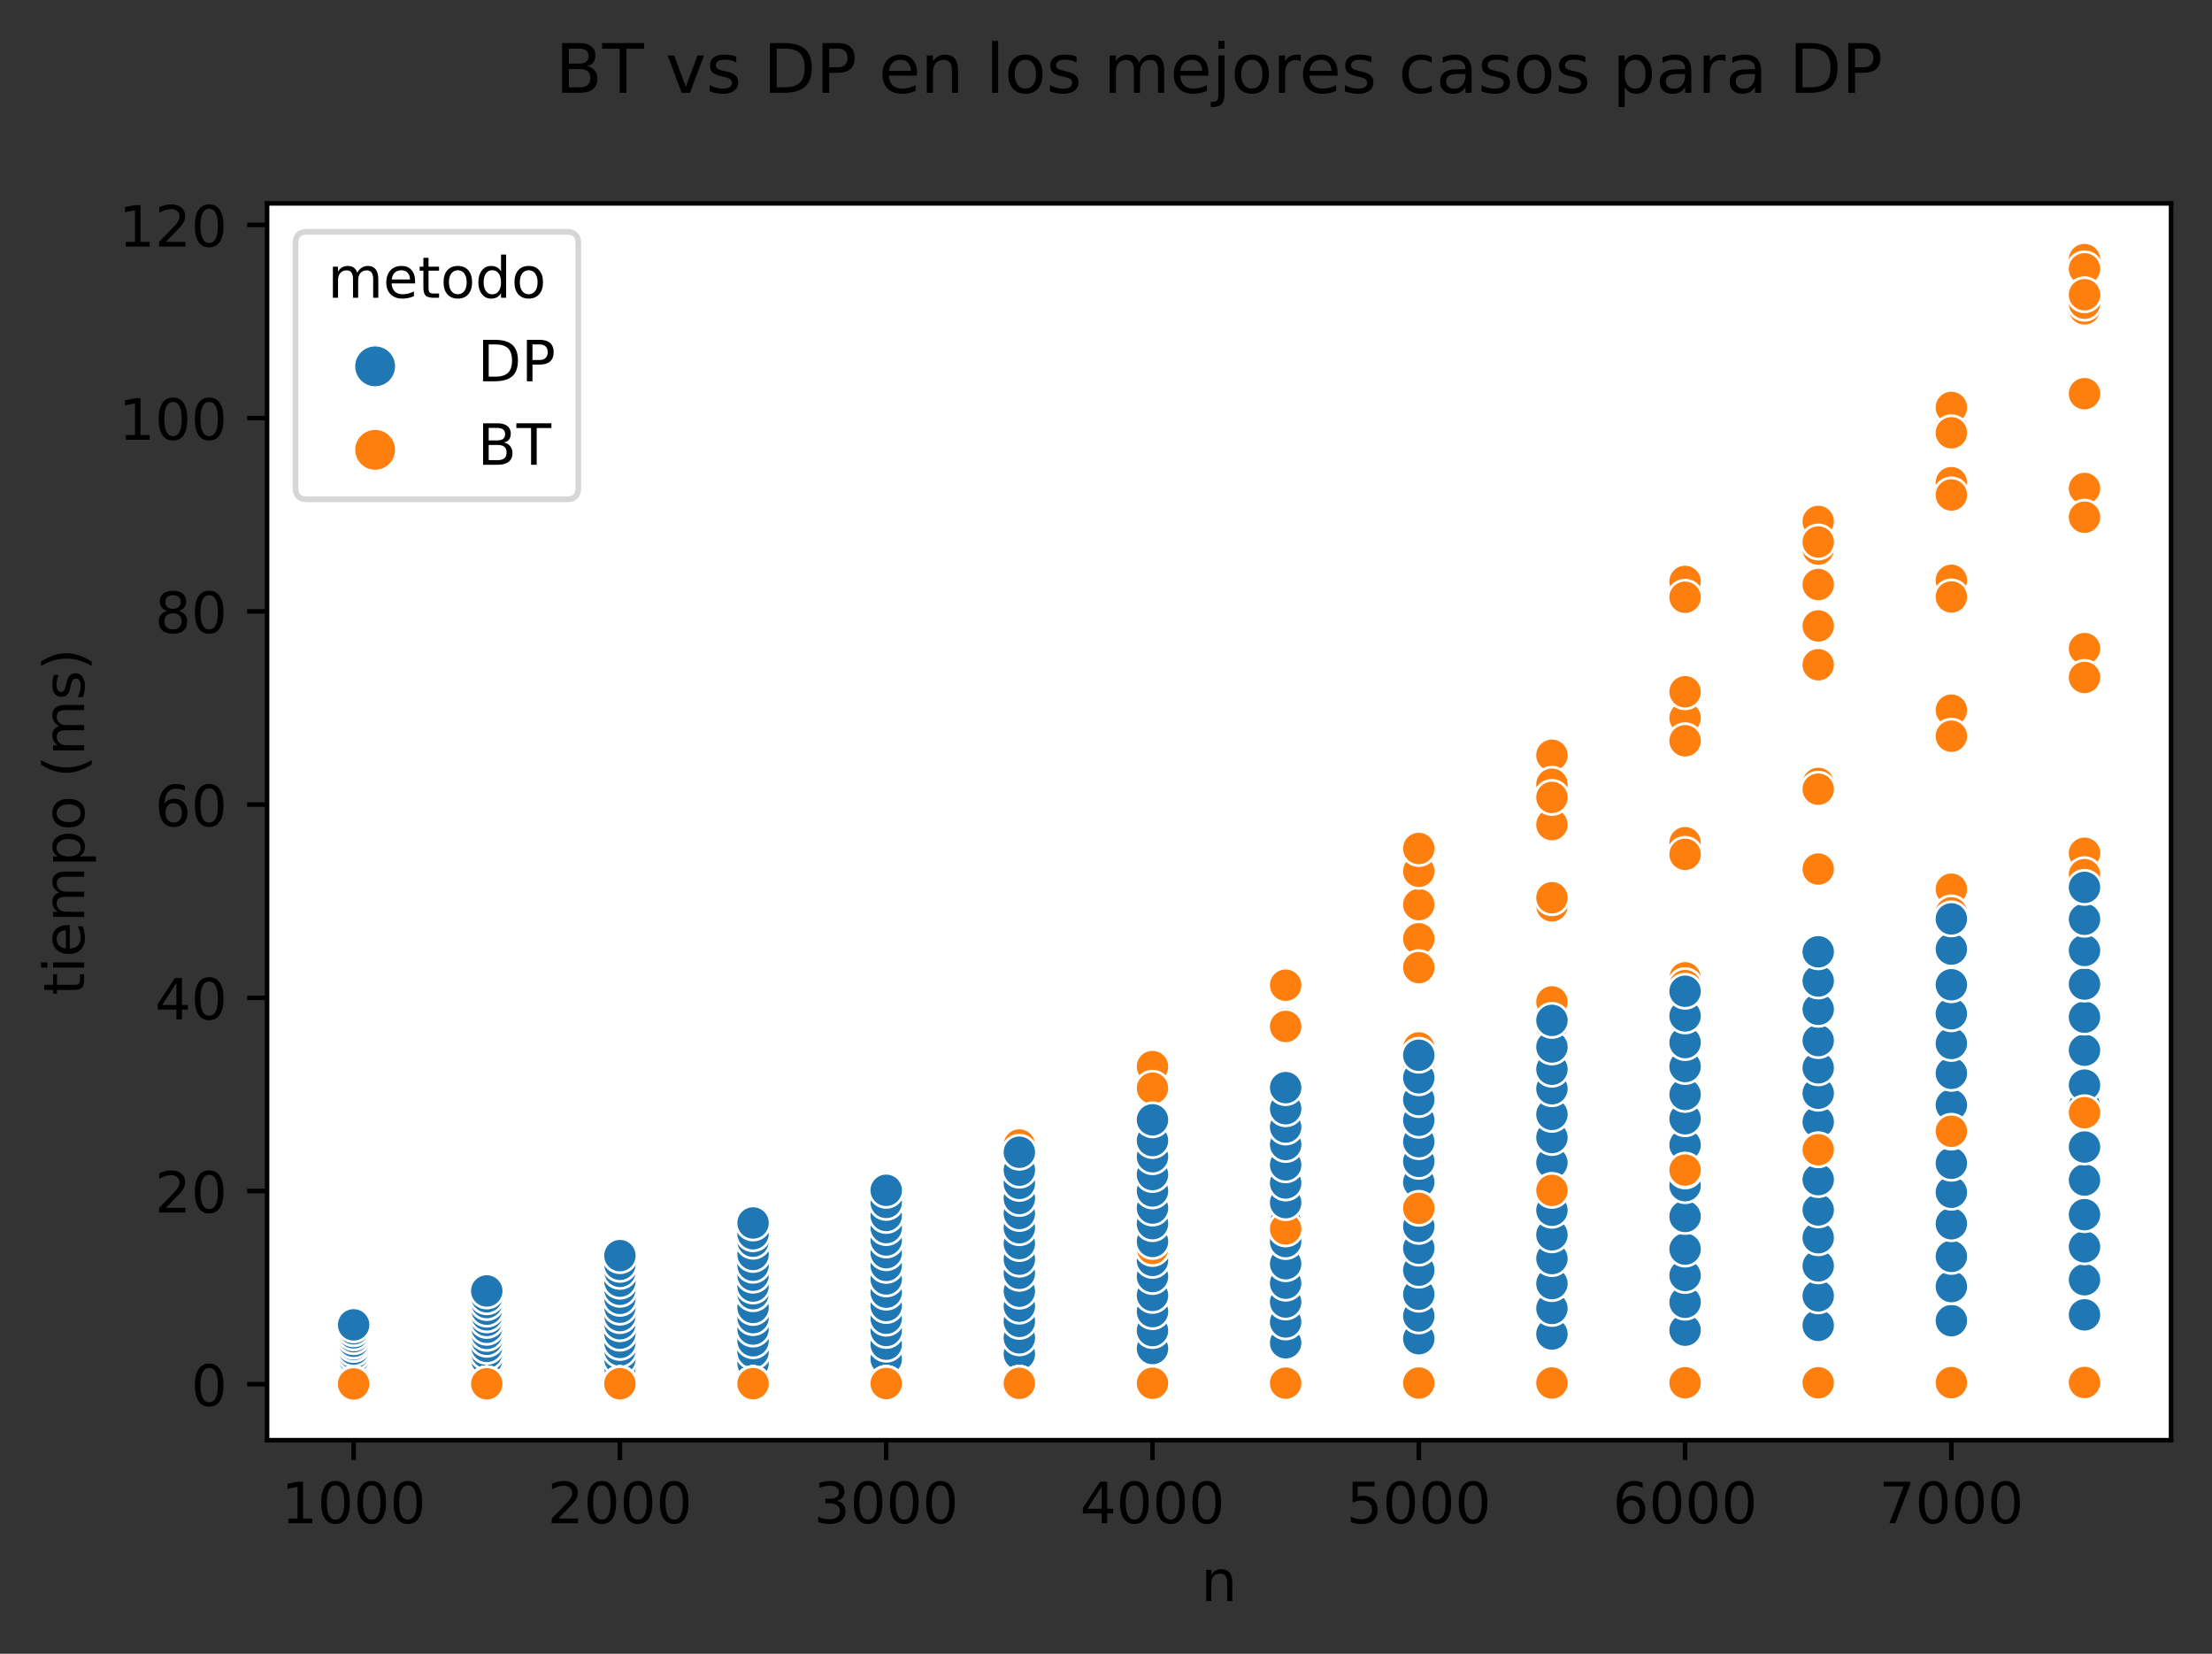 <?xml version="1.0" encoding="utf-8" standalone="no"?>
<!DOCTYPE svg PUBLIC "-//W3C//DTD SVG 1.1//EN"
  "http://www.w3.org/Graphics/SVG/1.1/DTD/svg11.dtd">
<!-- Created with matplotlib (https://matplotlib.org/) -->
<svg height="290.752pt" version="1.1" viewBox="0 0 388.966 290.752" width="388.966pt" xmlns="http://www.w3.org/2000/svg" xmlns:xlink="http://www.w3.org/1999/xlink">
 <rect x="0" y="0" width="388.966" height="290.752" fill="#333333" stroke="none"/>
 <defs>
  <style type="text/css">*{stroke-linecap:butt;stroke-linejoin:round;}</style>
 </defs>
 <g id="figure_1">
  <g id="patch_1">
   <path d="M 0 290.752 
L 388.966 290.752 
L 388.966 0 
L 0 0 
z
" style="fill:none;"/>
  </g>
  <g id="axes_1">
   <g id="patch_2">
    <path d="M 46.966 253.196 
L 381.766 253.196 
L 381.766 35.755 
L 46.966 35.755 
z
" style="fill:#ffffff;"/>
   </g>
   <g id="PathCollection_1">
    <defs>
     <path d="M 0 3 
C 0.796 3 1.559 2.684 2.121 2.121 
C 2.684 1.559 3 0.796 3 -0 
C 3 -0.796 2.684 -1.559 2.121 -2.121 
C 1.559 -2.684 0.796 -3 0 -3 
C -0.796 -3 -1.559 -2.684 -2.121 -2.121 
C -2.684 -1.559 -3 -0.796 -3 0 
C -3 0.796 -2.684 1.559 -2.121 2.121 
C -1.559 2.684 -0.796 3 0 3 
z
" id="C0_0_11599f483a"/>
    </defs>
    <g clip-path="url(#pe0d1395951)">
     <use style="fill:#1f77b4;stroke:#ffffff;stroke-width:0.48;" x="62.184" xlink:href="#C0_0_11599f483a" y="242.078"/>
    </g>
    <g clip-path="url(#pe0d1395951)">
     <use style="fill:#ff7f0e;stroke:#ffffff;stroke-width:0.48;" x="62.184" xlink:href="#C0_0_11599f483a" y="243.309"/>
    </g>
    <g clip-path="url(#pe0d1395951)">
     <use style="fill:#1f77b4;stroke:#ffffff;stroke-width:0.48;" x="62.184" xlink:href="#C0_0_11599f483a" y="241.34"/>
    </g>
    <g clip-path="url(#pe0d1395951)">
     <use style="fill:#ff7f0e;stroke:#ffffff;stroke-width:0.48;" x="62.184" xlink:href="#C0_0_11599f483a" y="243.311"/>
    </g>
    <g clip-path="url(#pe0d1395951)">
     <use style="fill:#1f77b4;stroke:#ffffff;stroke-width:0.48;" x="62.184" xlink:href="#C0_0_11599f483a" y="240.663"/>
    </g>
    <g clip-path="url(#pe0d1395951)">
     <use style="fill:#ff7f0e;stroke:#ffffff;stroke-width:0.48;" x="62.184" xlink:href="#C0_0_11599f483a" y="243.312"/>
    </g>
    <g clip-path="url(#pe0d1395951)">
     <use style="fill:#1f77b4;stroke:#ffffff;stroke-width:0.48;" x="62.184" xlink:href="#C0_0_11599f483a" y="240.147"/>
    </g>
    <g clip-path="url(#pe0d1395951)">
     <use style="fill:#ff7f0e;stroke:#ffffff;stroke-width:0.48;" x="62.184" xlink:href="#C0_0_11599f483a" y="243.307"/>
    </g>
    <g clip-path="url(#pe0d1395951)">
     <use style="fill:#1f77b4;stroke:#ffffff;stroke-width:0.48;" x="62.184" xlink:href="#C0_0_11599f483a" y="239.256"/>
    </g>
    <g clip-path="url(#pe0d1395951)">
     <use style="fill:#ff7f0e;stroke:#ffffff;stroke-width:0.48;" x="62.184" xlink:href="#C0_0_11599f483a" y="243.309"/>
    </g>
    <g clip-path="url(#pe0d1395951)">
     <use style="fill:#1f77b4;stroke:#ffffff;stroke-width:0.48;" x="62.184" xlink:href="#C0_0_11599f483a" y="238.712"/>
    </g>
    <g clip-path="url(#pe0d1395951)">
     <use style="fill:#ff7f0e;stroke:#ffffff;stroke-width:0.48;" x="62.184" xlink:href="#C0_0_11599f483a" y="243.307"/>
    </g>
    <g clip-path="url(#pe0d1395951)">
     <use style="fill:#1f77b4;stroke:#ffffff;stroke-width:0.48;" x="62.184" xlink:href="#C0_0_11599f483a" y="237.909"/>
    </g>
    <g clip-path="url(#pe0d1395951)">
     <use style="fill:#ff7f0e;stroke:#ffffff;stroke-width:0.48;" x="62.184" xlink:href="#C0_0_11599f483a" y="243.31"/>
    </g>
    <g clip-path="url(#pe0d1395951)">
     <use style="fill:#1f77b4;stroke:#ffffff;stroke-width:0.48;" x="62.184" xlink:href="#C0_0_11599f483a" y="237.178"/>
    </g>
    <g clip-path="url(#pe0d1395951)">
     <use style="fill:#ff7f0e;stroke:#ffffff;stroke-width:0.48;" x="62.184" xlink:href="#C0_0_11599f483a" y="243.309"/>
    </g>
    <g clip-path="url(#pe0d1395951)">
     <use style="fill:#1f77b4;stroke:#ffffff;stroke-width:0.48;" x="62.184" xlink:href="#C0_0_11599f483a" y="236.377"/>
    </g>
    <g clip-path="url(#pe0d1395951)">
     <use style="fill:#ff7f0e;stroke:#ffffff;stroke-width:0.48;" x="62.184" xlink:href="#C0_0_11599f483a" y="243.309"/>
    </g>
    <g clip-path="url(#pe0d1395951)">
     <use style="fill:#1f77b4;stroke:#ffffff;stroke-width:0.48;" x="62.184" xlink:href="#C0_0_11599f483a" y="235.808"/>
    </g>
    <g clip-path="url(#pe0d1395951)">
     <use style="fill:#ff7f0e;stroke:#ffffff;stroke-width:0.48;" x="62.184" xlink:href="#C0_0_11599f483a" y="243.309"/>
    </g>
    <g clip-path="url(#pe0d1395951)">
     <use style="fill:#1f77b4;stroke:#ffffff;stroke-width:0.48;" x="62.184" xlink:href="#C0_0_11599f483a" y="235.006"/>
    </g>
    <g clip-path="url(#pe0d1395951)">
     <use style="fill:#ff7f0e;stroke:#ffffff;stroke-width:0.48;" x="62.184" xlink:href="#C0_0_11599f483a" y="243.309"/>
    </g>
    <g clip-path="url(#pe0d1395951)">
     <use style="fill:#1f77b4;stroke:#ffffff;stroke-width:0.48;" x="62.184" xlink:href="#C0_0_11599f483a" y="234.328"/>
    </g>
    <g clip-path="url(#pe0d1395951)">
     <use style="fill:#ff7f0e;stroke:#ffffff;stroke-width:0.48;" x="62.184" xlink:href="#C0_0_11599f483a" y="243.309"/>
    </g>
    <g clip-path="url(#pe0d1395951)">
     <use style="fill:#1f77b4;stroke:#ffffff;stroke-width:0.48;" x="62.184" xlink:href="#C0_0_11599f483a" y="233.618"/>
    </g>
    <g clip-path="url(#pe0d1395951)">
     <use style="fill:#ff7f0e;stroke:#ffffff;stroke-width:0.48;" x="62.184" xlink:href="#C0_0_11599f483a" y="243.308"/>
    </g>
    <g clip-path="url(#pe0d1395951)">
     <use style="fill:#1f77b4;stroke:#ffffff;stroke-width:0.48;" x="62.184" xlink:href="#C0_0_11599f483a" y="232.926"/>
    </g>
    <g clip-path="url(#pe0d1395951)">
     <use style="fill:#ff7f0e;stroke:#ffffff;stroke-width:0.48;" x="62.184" xlink:href="#C0_0_11599f483a" y="243.31"/>
    </g>
    <g clip-path="url(#pe0d1395951)">
     <use style="fill:#1f77b4;stroke:#ffffff;stroke-width:0.48;" x="85.596" xlink:href="#C0_0_11599f483a" y="241.226"/>
    </g>
    <g clip-path="url(#pe0d1395951)">
     <use style="fill:#ff7f0e;stroke:#ffffff;stroke-width:0.48;" x="85.596" xlink:href="#C0_0_11599f483a" y="236.5"/>
    </g>
    <g clip-path="url(#pe0d1395951)">
     <use style="fill:#1f77b4;stroke:#ffffff;stroke-width:0.48;" x="85.596" xlink:href="#C0_0_11599f483a" y="240.019"/>
    </g>
    <g clip-path="url(#pe0d1395951)">
     <use style="fill:#ff7f0e;stroke:#ffffff;stroke-width:0.48;" x="85.596" xlink:href="#C0_0_11599f483a" y="243.291"/>
    </g>
    <g clip-path="url(#pe0d1395951)">
     <use style="fill:#1f77b4;stroke:#ffffff;stroke-width:0.48;" x="85.596" xlink:href="#C0_0_11599f483a" y="239.023"/>
    </g>
    <g clip-path="url(#pe0d1395951)">
     <use style="fill:#ff7f0e;stroke:#ffffff;stroke-width:0.48;" x="85.596" xlink:href="#C0_0_11599f483a" y="243.291"/>
    </g>
    <g clip-path="url(#pe0d1395951)">
     <use style="fill:#1f77b4;stroke:#ffffff;stroke-width:0.48;" x="85.596" xlink:href="#C0_0_11599f483a" y="237.82"/>
    </g>
    <g clip-path="url(#pe0d1395951)">
     <use style="fill:#ff7f0e;stroke:#ffffff;stroke-width:0.48;" x="85.596" xlink:href="#C0_0_11599f483a" y="243.29"/>
    </g>
    <g clip-path="url(#pe0d1395951)">
     <use style="fill:#1f77b4;stroke:#ffffff;stroke-width:0.48;" x="85.596" xlink:href="#C0_0_11599f483a" y="236.711"/>
    </g>
    <g clip-path="url(#pe0d1395951)">
     <use style="fill:#ff7f0e;stroke:#ffffff;stroke-width:0.48;" x="85.596" xlink:href="#C0_0_11599f483a" y="243.289"/>
    </g>
    <g clip-path="url(#pe0d1395951)">
     <use style="fill:#1f77b4;stroke:#ffffff;stroke-width:0.48;" x="85.596" xlink:href="#C0_0_11599f483a" y="235.463"/>
    </g>
    <g clip-path="url(#pe0d1395951)">
     <use style="fill:#ff7f0e;stroke:#ffffff;stroke-width:0.48;" x="85.596" xlink:href="#C0_0_11599f483a" y="243.291"/>
    </g>
    <g clip-path="url(#pe0d1395951)">
     <use style="fill:#1f77b4;stroke:#ffffff;stroke-width:0.48;" x="85.596" xlink:href="#C0_0_11599f483a" y="234.424"/>
    </g>
    <g clip-path="url(#pe0d1395951)">
     <use style="fill:#ff7f0e;stroke:#ffffff;stroke-width:0.48;" x="85.596" xlink:href="#C0_0_11599f483a" y="243.29"/>
    </g>
    <g clip-path="url(#pe0d1395951)">
     <use style="fill:#1f77b4;stroke:#ffffff;stroke-width:0.48;" x="85.596" xlink:href="#C0_0_11599f483a" y="233.35"/>
    </g>
    <g clip-path="url(#pe0d1395951)">
     <use style="fill:#ff7f0e;stroke:#ffffff;stroke-width:0.48;" x="85.596" xlink:href="#C0_0_11599f483a" y="243.289"/>
    </g>
    <g clip-path="url(#pe0d1395951)">
     <use style="fill:#1f77b4;stroke:#ffffff;stroke-width:0.48;" x="85.596" xlink:href="#C0_0_11599f483a" y="232.149"/>
    </g>
    <g clip-path="url(#pe0d1395951)">
     <use style="fill:#ff7f0e;stroke:#ffffff;stroke-width:0.48;" x="85.596" xlink:href="#C0_0_11599f483a" y="243.29"/>
    </g>
    <g clip-path="url(#pe0d1395951)">
     <use style="fill:#1f77b4;stroke:#ffffff;stroke-width:0.48;" x="85.596" xlink:href="#C0_0_11599f483a" y="231.166"/>
    </g>
    <g clip-path="url(#pe0d1395951)">
     <use style="fill:#ff7f0e;stroke:#ffffff;stroke-width:0.48;" x="85.596" xlink:href="#C0_0_11599f483a" y="243.29"/>
    </g>
    <g clip-path="url(#pe0d1395951)">
     <use style="fill:#1f77b4;stroke:#ffffff;stroke-width:0.48;" x="85.596" xlink:href="#C0_0_11599f483a" y="230.164"/>
    </g>
    <g clip-path="url(#pe0d1395951)">
     <use style="fill:#ff7f0e;stroke:#ffffff;stroke-width:0.48;" x="85.596" xlink:href="#C0_0_11599f483a" y="243.29"/>
    </g>
    <g clip-path="url(#pe0d1395951)">
     <use style="fill:#1f77b4;stroke:#ffffff;stroke-width:0.48;" x="85.596" xlink:href="#C0_0_11599f483a" y="229.001"/>
    </g>
    <g clip-path="url(#pe0d1395951)">
     <use style="fill:#ff7f0e;stroke:#ffffff;stroke-width:0.48;" x="85.596" xlink:href="#C0_0_11599f483a" y="243.292"/>
    </g>
    <g clip-path="url(#pe0d1395951)">
     <use style="fill:#1f77b4;stroke:#ffffff;stroke-width:0.48;" x="85.596" xlink:href="#C0_0_11599f483a" y="227.987"/>
    </g>
    <g clip-path="url(#pe0d1395951)">
     <use style="fill:#ff7f0e;stroke:#ffffff;stroke-width:0.48;" x="85.596" xlink:href="#C0_0_11599f483a" y="243.288"/>
    </g>
    <g clip-path="url(#pe0d1395951)">
     <use style="fill:#1f77b4;stroke:#ffffff;stroke-width:0.48;" x="85.596" xlink:href="#C0_0_11599f483a" y="226.965"/>
    </g>
    <g clip-path="url(#pe0d1395951)">
     <use style="fill:#ff7f0e;stroke:#ffffff;stroke-width:0.48;" x="85.596" xlink:href="#C0_0_11599f483a" y="243.287"/>
    </g>
    <g clip-path="url(#pe0d1395951)">
     <use style="fill:#1f77b4;stroke:#ffffff;stroke-width:0.48;" x="109.009" xlink:href="#C0_0_11599f483a" y="240.417"/>
    </g>
    <g clip-path="url(#pe0d1395951)">
     <use style="fill:#ff7f0e;stroke:#ffffff;stroke-width:0.48;" x="109.009" xlink:href="#C0_0_11599f483a" y="229.476"/>
    </g>
    <g clip-path="url(#pe0d1395951)">
     <use style="fill:#1f77b4;stroke:#ffffff;stroke-width:0.48;" x="109.009" xlink:href="#C0_0_11599f483a" y="238.926"/>
    </g>
    <g clip-path="url(#pe0d1395951)">
     <use style="fill:#ff7f0e;stroke:#ffffff;stroke-width:0.48;" x="109.009" xlink:href="#C0_0_11599f483a" y="233.126"/>
    </g>
    <g clip-path="url(#pe0d1395951)">
     <use style="fill:#1f77b4;stroke:#ffffff;stroke-width:0.48;" x="109.009" xlink:href="#C0_0_11599f483a" y="237.347"/>
    </g>
    <g clip-path="url(#pe0d1395951)">
     <use style="fill:#ff7f0e;stroke:#ffffff;stroke-width:0.48;" x="109.009" xlink:href="#C0_0_11599f483a" y="243.273"/>
    </g>
    <g clip-path="url(#pe0d1395951)">
     <use style="fill:#1f77b4;stroke:#ffffff;stroke-width:0.48;" x="109.009" xlink:href="#C0_0_11599f483a" y="236.014"/>
    </g>
    <g clip-path="url(#pe0d1395951)">
     <use style="fill:#ff7f0e;stroke:#ffffff;stroke-width:0.48;" x="109.009" xlink:href="#C0_0_11599f483a" y="243.271"/>
    </g>
    <g clip-path="url(#pe0d1395951)">
     <use style="fill:#1f77b4;stroke:#ffffff;stroke-width:0.48;" x="109.009" xlink:href="#C0_0_11599f483a" y="234.39"/>
    </g>
    <g clip-path="url(#pe0d1395951)">
     <use style="fill:#ff7f0e;stroke:#ffffff;stroke-width:0.48;" x="109.009" xlink:href="#C0_0_11599f483a" y="243.277"/>
    </g>
    <g clip-path="url(#pe0d1395951)">
     <use style="fill:#1f77b4;stroke:#ffffff;stroke-width:0.48;" x="109.009" xlink:href="#C0_0_11599f483a" y="232.728"/>
    </g>
    <g clip-path="url(#pe0d1395951)">
     <use style="fill:#ff7f0e;stroke:#ffffff;stroke-width:0.48;" x="109.009" xlink:href="#C0_0_11599f483a" y="243.271"/>
    </g>
    <g clip-path="url(#pe0d1395951)">
     <use style="fill:#1f77b4;stroke:#ffffff;stroke-width:0.48;" x="109.009" xlink:href="#C0_0_11599f483a" y="231.298"/>
    </g>
    <g clip-path="url(#pe0d1395951)">
     <use style="fill:#ff7f0e;stroke:#ffffff;stroke-width:0.48;" x="109.009" xlink:href="#C0_0_11599f483a" y="243.271"/>
    </g>
    <g clip-path="url(#pe0d1395951)">
     <use style="fill:#1f77b4;stroke:#ffffff;stroke-width:0.48;" x="109.009" xlink:href="#C0_0_11599f483a" y="229.816"/>
    </g>
    <g clip-path="url(#pe0d1395951)">
     <use style="fill:#ff7f0e;stroke:#ffffff;stroke-width:0.48;" x="109.009" xlink:href="#C0_0_11599f483a" y="243.277"/>
    </g>
    <g clip-path="url(#pe0d1395951)">
     <use style="fill:#1f77b4;stroke:#ffffff;stroke-width:0.48;" x="109.009" xlink:href="#C0_0_11599f483a" y="228.265"/>
    </g>
    <g clip-path="url(#pe0d1395951)">
     <use style="fill:#ff7f0e;stroke:#ffffff;stroke-width:0.48;" x="109.009" xlink:href="#C0_0_11599f483a" y="243.274"/>
    </g>
    <g clip-path="url(#pe0d1395951)">
     <use style="fill:#1f77b4;stroke:#ffffff;stroke-width:0.48;" x="109.009" xlink:href="#C0_0_11599f483a" y="226.672"/>
    </g>
    <g clip-path="url(#pe0d1395951)">
     <use style="fill:#ff7f0e;stroke:#ffffff;stroke-width:0.48;" x="109.009" xlink:href="#C0_0_11599f483a" y="243.274"/>
    </g>
    <g clip-path="url(#pe0d1395951)">
     <use style="fill:#1f77b4;stroke:#ffffff;stroke-width:0.48;" x="109.009" xlink:href="#C0_0_11599f483a" y="225.243"/>
    </g>
    <g clip-path="url(#pe0d1395951)">
     <use style="fill:#ff7f0e;stroke:#ffffff;stroke-width:0.48;" x="109.009" xlink:href="#C0_0_11599f483a" y="243.277"/>
    </g>
    <g clip-path="url(#pe0d1395951)">
     <use style="fill:#1f77b4;stroke:#ffffff;stroke-width:0.48;" x="109.009" xlink:href="#C0_0_11599f483a" y="223.524"/>
    </g>
    <g clip-path="url(#pe0d1395951)">
     <use style="fill:#ff7f0e;stroke:#ffffff;stroke-width:0.48;" x="109.009" xlink:href="#C0_0_11599f483a" y="243.277"/>
    </g>
    <g clip-path="url(#pe0d1395951)">
     <use style="fill:#1f77b4;stroke:#ffffff;stroke-width:0.48;" x="109.009" xlink:href="#C0_0_11599f483a" y="222.279"/>
    </g>
    <g clip-path="url(#pe0d1395951)">
     <use style="fill:#ff7f0e;stroke:#ffffff;stroke-width:0.48;" x="109.009" xlink:href="#C0_0_11599f483a" y="243.268"/>
    </g>
    <g clip-path="url(#pe0d1395951)">
     <use style="fill:#1f77b4;stroke:#ffffff;stroke-width:0.48;" x="109.009" xlink:href="#C0_0_11599f483a" y="220.755"/>
    </g>
    <g clip-path="url(#pe0d1395951)">
     <use style="fill:#ff7f0e;stroke:#ffffff;stroke-width:0.48;" x="109.009" xlink:href="#C0_0_11599f483a" y="243.273"/>
    </g>
    <g clip-path="url(#pe0d1395951)">
     <use style="fill:#1f77b4;stroke:#ffffff;stroke-width:0.48;" x="132.422" xlink:href="#C0_0_11599f483a" y="239.652"/>
    </g>
    <g clip-path="url(#pe0d1395951)">
     <use style="fill:#ff7f0e;stroke:#ffffff;stroke-width:0.48;" x="132.422" xlink:href="#C0_0_11599f483a" y="222.409"/>
    </g>
    <g clip-path="url(#pe0d1395951)">
     <use style="fill:#1f77b4;stroke:#ffffff;stroke-width:0.48;" x="132.422" xlink:href="#C0_0_11599f483a" y="237.657"/>
    </g>
    <g clip-path="url(#pe0d1395951)">
     <use style="fill:#ff7f0e;stroke:#ffffff;stroke-width:0.48;" x="132.422" xlink:href="#C0_0_11599f483a" y="222.677"/>
    </g>
    <g clip-path="url(#pe0d1395951)">
     <use style="fill:#1f77b4;stroke:#ffffff;stroke-width:0.48;" x="132.422" xlink:href="#C0_0_11599f483a" y="235.721"/>
    </g>
    <g clip-path="url(#pe0d1395951)">
     <use style="fill:#ff7f0e;stroke:#ffffff;stroke-width:0.48;" x="132.422" xlink:href="#C0_0_11599f483a" y="229.739"/>
    </g>
    <g clip-path="url(#pe0d1395951)">
     <use style="fill:#1f77b4;stroke:#ffffff;stroke-width:0.48;" x="132.422" xlink:href="#C0_0_11599f483a" y="233.663"/>
    </g>
    <g clip-path="url(#pe0d1395951)">
     <use style="fill:#ff7f0e;stroke:#ffffff;stroke-width:0.48;" x="132.422" xlink:href="#C0_0_11599f483a" y="243.25"/>
    </g>
    <g clip-path="url(#pe0d1395951)">
     <use style="fill:#1f77b4;stroke:#ffffff;stroke-width:0.48;" x="132.422" xlink:href="#C0_0_11599f483a" y="231.654"/>
    </g>
    <g clip-path="url(#pe0d1395951)">
     <use style="fill:#ff7f0e;stroke:#ffffff;stroke-width:0.48;" x="132.422" xlink:href="#C0_0_11599f483a" y="243.247"/>
    </g>
    <g clip-path="url(#pe0d1395951)">
     <use style="fill:#1f77b4;stroke:#ffffff;stroke-width:0.48;" x="132.422" xlink:href="#C0_0_11599f483a" y="229.864"/>
    </g>
    <g clip-path="url(#pe0d1395951)">
     <use style="fill:#ff7f0e;stroke:#ffffff;stroke-width:0.48;" x="132.422" xlink:href="#C0_0_11599f483a" y="243.254"/>
    </g>
    <g clip-path="url(#pe0d1395951)">
     <use style="fill:#1f77b4;stroke:#ffffff;stroke-width:0.48;" x="132.422" xlink:href="#C0_0_11599f483a" y="227.451"/>
    </g>
    <g clip-path="url(#pe0d1395951)">
     <use style="fill:#ff7f0e;stroke:#ffffff;stroke-width:0.48;" x="132.422" xlink:href="#C0_0_11599f483a" y="243.255"/>
    </g>
    <g clip-path="url(#pe0d1395951)">
     <use style="fill:#1f77b4;stroke:#ffffff;stroke-width:0.48;" x="132.422" xlink:href="#C0_0_11599f483a" y="226.096"/>
    </g>
    <g clip-path="url(#pe0d1395951)">
     <use style="fill:#ff7f0e;stroke:#ffffff;stroke-width:0.48;" x="132.422" xlink:href="#C0_0_11599f483a" y="243.256"/>
    </g>
    <g clip-path="url(#pe0d1395951)">
     <use style="fill:#1f77b4;stroke:#ffffff;stroke-width:0.48;" x="132.422" xlink:href="#C0_0_11599f483a" y="224.192"/>
    </g>
    <g clip-path="url(#pe0d1395951)">
     <use style="fill:#ff7f0e;stroke:#ffffff;stroke-width:0.48;" x="132.422" xlink:href="#C0_0_11599f483a" y="243.258"/>
    </g>
    <g clip-path="url(#pe0d1395951)">
     <use style="fill:#1f77b4;stroke:#ffffff;stroke-width:0.48;" x="132.422" xlink:href="#C0_0_11599f483a" y="222.444"/>
    </g>
    <g clip-path="url(#pe0d1395951)">
     <use style="fill:#ff7f0e;stroke:#ffffff;stroke-width:0.48;" x="132.422" xlink:href="#C0_0_11599f483a" y="243.257"/>
    </g>
    <g clip-path="url(#pe0d1395951)">
     <use style="fill:#1f77b4;stroke:#ffffff;stroke-width:0.48;" x="132.422" xlink:href="#C0_0_11599f483a" y="220.546"/>
    </g>
    <g clip-path="url(#pe0d1395951)">
     <use style="fill:#ff7f0e;stroke:#ffffff;stroke-width:0.48;" x="132.422" xlink:href="#C0_0_11599f483a" y="243.261"/>
    </g>
    <g clip-path="url(#pe0d1395951)">
     <use style="fill:#1f77b4;stroke:#ffffff;stroke-width:0.48;" x="132.422" xlink:href="#C0_0_11599f483a" y="218.22"/>
    </g>
    <g clip-path="url(#pe0d1395951)">
     <use style="fill:#ff7f0e;stroke:#ffffff;stroke-width:0.48;" x="132.422" xlink:href="#C0_0_11599f483a" y="243.253"/>
    </g>
    <g clip-path="url(#pe0d1395951)">
     <use style="fill:#1f77b4;stroke:#ffffff;stroke-width:0.48;" x="132.422" xlink:href="#C0_0_11599f483a" y="216.907"/>
    </g>
    <g clip-path="url(#pe0d1395951)">
     <use style="fill:#ff7f0e;stroke:#ffffff;stroke-width:0.48;" x="132.422" xlink:href="#C0_0_11599f483a" y="243.258"/>
    </g>
    <g clip-path="url(#pe0d1395951)">
     <use style="fill:#1f77b4;stroke:#ffffff;stroke-width:0.48;" x="132.422" xlink:href="#C0_0_11599f483a" y="215.01"/>
    </g>
    <g clip-path="url(#pe0d1395951)">
     <use style="fill:#ff7f0e;stroke:#ffffff;stroke-width:0.48;" x="132.422" xlink:href="#C0_0_11599f483a" y="243.258"/>
    </g>
    <g clip-path="url(#pe0d1395951)">
     <use style="fill:#1f77b4;stroke:#ffffff;stroke-width:0.48;" x="155.834" xlink:href="#C0_0_11599f483a" y="238.934"/>
    </g>
    <g clip-path="url(#pe0d1395951)">
     <use style="fill:#ff7f0e;stroke:#ffffff;stroke-width:0.48;" x="155.834" xlink:href="#C0_0_11599f483a" y="215.637"/>
    </g>
    <g clip-path="url(#pe0d1395951)">
     <use style="fill:#1f77b4;stroke:#ffffff;stroke-width:0.48;" x="155.834" xlink:href="#C0_0_11599f483a" y="236.323"/>
    </g>
    <g clip-path="url(#pe0d1395951)">
     <use style="fill:#ff7f0e;stroke:#ffffff;stroke-width:0.48;" x="155.834" xlink:href="#C0_0_11599f483a" y="211.989"/>
    </g>
    <g clip-path="url(#pe0d1395951)">
     <use style="fill:#1f77b4;stroke:#ffffff;stroke-width:0.48;" x="155.834" xlink:href="#C0_0_11599f483a" y="233.91"/>
    </g>
    <g clip-path="url(#pe0d1395951)">
     <use style="fill:#ff7f0e;stroke:#ffffff;stroke-width:0.48;" x="155.834" xlink:href="#C0_0_11599f483a" y="215.366"/>
    </g>
    <g clip-path="url(#pe0d1395951)">
     <use style="fill:#1f77b4;stroke:#ffffff;stroke-width:0.48;" x="155.834" xlink:href="#C0_0_11599f483a" y="231.752"/>
    </g>
    <g clip-path="url(#pe0d1395951)">
     <use style="fill:#ff7f0e;stroke:#ffffff;stroke-width:0.48;" x="155.834" xlink:href="#C0_0_11599f483a" y="226.298"/>
    </g>
    <g clip-path="url(#pe0d1395951)">
     <use style="fill:#1f77b4;stroke:#ffffff;stroke-width:0.48;" x="155.834" xlink:href="#C0_0_11599f483a" y="229.523"/>
    </g>
    <g clip-path="url(#pe0d1395951)">
     <use style="fill:#ff7f0e;stroke:#ffffff;stroke-width:0.48;" x="155.834" xlink:href="#C0_0_11599f483a" y="243.233"/>
    </g>
    <g clip-path="url(#pe0d1395951)">
     <use style="fill:#1f77b4;stroke:#ffffff;stroke-width:0.48;" x="155.834" xlink:href="#C0_0_11599f483a" y="227.175"/>
    </g>
    <g clip-path="url(#pe0d1395951)">
     <use style="fill:#ff7f0e;stroke:#ffffff;stroke-width:0.48;" x="155.834" xlink:href="#C0_0_11599f483a" y="243.227"/>
    </g>
    <g clip-path="url(#pe0d1395951)">
     <use style="fill:#1f77b4;stroke:#ffffff;stroke-width:0.48;" x="155.834" xlink:href="#C0_0_11599f483a" y="224.848"/>
    </g>
    <g clip-path="url(#pe0d1395951)">
     <use style="fill:#ff7f0e;stroke:#ffffff;stroke-width:0.48;" x="155.834" xlink:href="#C0_0_11599f483a" y="243.231"/>
    </g>
    <g clip-path="url(#pe0d1395951)">
     <use style="fill:#1f77b4;stroke:#ffffff;stroke-width:0.48;" x="155.834" xlink:href="#C0_0_11599f483a" y="222.47"/>
    </g>
    <g clip-path="url(#pe0d1395951)">
     <use style="fill:#ff7f0e;stroke:#ffffff;stroke-width:0.48;" x="155.834" xlink:href="#C0_0_11599f483a" y="243.233"/>
    </g>
    <g clip-path="url(#pe0d1395951)">
     <use style="fill:#1f77b4;stroke:#ffffff;stroke-width:0.48;" x="155.834" xlink:href="#C0_0_11599f483a" y="220.237"/>
    </g>
    <g clip-path="url(#pe0d1395951)">
     <use style="fill:#ff7f0e;stroke:#ffffff;stroke-width:0.48;" x="155.834" xlink:href="#C0_0_11599f483a" y="243.24"/>
    </g>
    <g clip-path="url(#pe0d1395951)">
     <use style="fill:#1f77b4;stroke:#ffffff;stroke-width:0.48;" x="155.834" xlink:href="#C0_0_11599f483a" y="218.003"/>
    </g>
    <g clip-path="url(#pe0d1395951)">
     <use style="fill:#ff7f0e;stroke:#ffffff;stroke-width:0.48;" x="155.834" xlink:href="#C0_0_11599f483a" y="243.23"/>
    </g>
    <g clip-path="url(#pe0d1395951)">
     <use style="fill:#1f77b4;stroke:#ffffff;stroke-width:0.48;" x="155.834" xlink:href="#C0_0_11599f483a" y="215.824"/>
    </g>
    <g clip-path="url(#pe0d1395951)">
     <use style="fill:#ff7f0e;stroke:#ffffff;stroke-width:0.48;" x="155.834" xlink:href="#C0_0_11599f483a" y="243.235"/>
    </g>
    <g clip-path="url(#pe0d1395951)">
     <use style="fill:#1f77b4;stroke:#ffffff;stroke-width:0.48;" x="155.834" xlink:href="#C0_0_11599f483a" y="213.695"/>
    </g>
    <g clip-path="url(#pe0d1395951)">
     <use style="fill:#ff7f0e;stroke:#ffffff;stroke-width:0.48;" x="155.834" xlink:href="#C0_0_11599f483a" y="243.238"/>
    </g>
    <g clip-path="url(#pe0d1395951)">
     <use style="fill:#1f77b4;stroke:#ffffff;stroke-width:0.48;" x="155.834" xlink:href="#C0_0_11599f483a" y="211.395"/>
    </g>
    <g clip-path="url(#pe0d1395951)">
     <use style="fill:#ff7f0e;stroke:#ffffff;stroke-width:0.48;" x="155.834" xlink:href="#C0_0_11599f483a" y="243.233"/>
    </g>
    <g clip-path="url(#pe0d1395951)">
     <use style="fill:#1f77b4;stroke:#ffffff;stroke-width:0.48;" x="155.834" xlink:href="#C0_0_11599f483a" y="209.27"/>
    </g>
    <g clip-path="url(#pe0d1395951)">
     <use style="fill:#ff7f0e;stroke:#ffffff;stroke-width:0.48;" x="155.834" xlink:href="#C0_0_11599f483a" y="243.237"/>
    </g>
    <g clip-path="url(#pe0d1395951)">
     <use style="fill:#1f77b4;stroke:#ffffff;stroke-width:0.48;" x="179.247" xlink:href="#C0_0_11599f483a" y="238.055"/>
    </g>
    <g clip-path="url(#pe0d1395951)">
     <use style="fill:#ff7f0e;stroke:#ffffff;stroke-width:0.48;" x="179.247" xlink:href="#C0_0_11599f483a" y="208.441"/>
    </g>
    <g clip-path="url(#pe0d1395951)">
     <use style="fill:#1f77b4;stroke:#ffffff;stroke-width:0.48;" x="179.247" xlink:href="#C0_0_11599f483a" y="235.206"/>
    </g>
    <g clip-path="url(#pe0d1395951)">
     <use style="fill:#ff7f0e;stroke:#ffffff;stroke-width:0.48;" x="179.247" xlink:href="#C0_0_11599f483a" y="201.805"/>
    </g>
    <g clip-path="url(#pe0d1395951)">
     <use style="fill:#1f77b4;stroke:#ffffff;stroke-width:0.48;" x="179.247" xlink:href="#C0_0_11599f483a" y="232.312"/>
    </g>
    <g clip-path="url(#pe0d1395951)">
     <use style="fill:#ff7f0e;stroke:#ffffff;stroke-width:0.48;" x="179.247" xlink:href="#C0_0_11599f483a" y="201.31"/>
    </g>
    <g clip-path="url(#pe0d1395951)">
     <use style="fill:#1f77b4;stroke:#ffffff;stroke-width:0.48;" x="179.247" xlink:href="#C0_0_11599f483a" y="229.633"/>
    </g>
    <g clip-path="url(#pe0d1395951)">
     <use style="fill:#ff7f0e;stroke:#ffffff;stroke-width:0.48;" x="179.247" xlink:href="#C0_0_11599f483a" y="208.951"/>
    </g>
    <g clip-path="url(#pe0d1395951)">
     <use style="fill:#1f77b4;stroke:#ffffff;stroke-width:0.48;" x="179.247" xlink:href="#C0_0_11599f483a" y="227.002"/>
    </g>
    <g clip-path="url(#pe0d1395951)">
     <use style="fill:#ff7f0e;stroke:#ffffff;stroke-width:0.48;" x="179.247" xlink:href="#C0_0_11599f483a" y="222.818"/>
    </g>
    <g clip-path="url(#pe0d1395951)">
     <use style="fill:#1f77b4;stroke:#ffffff;stroke-width:0.48;" x="179.247" xlink:href="#C0_0_11599f483a" y="223.857"/>
    </g>
    <g clip-path="url(#pe0d1395951)">
     <use style="fill:#ff7f0e;stroke:#ffffff;stroke-width:0.48;" x="179.247" xlink:href="#C0_0_11599f483a" y="243.216"/>
    </g>
    <g clip-path="url(#pe0d1395951)">
     <use style="fill:#1f77b4;stroke:#ffffff;stroke-width:0.48;" x="179.247" xlink:href="#C0_0_11599f483a" y="221.377"/>
    </g>
    <g clip-path="url(#pe0d1395951)">
     <use style="fill:#ff7f0e;stroke:#ffffff;stroke-width:0.48;" x="179.247" xlink:href="#C0_0_11599f483a" y="243.211"/>
    </g>
    <g clip-path="url(#pe0d1395951)">
     <use style="fill:#1f77b4;stroke:#ffffff;stroke-width:0.48;" x="179.247" xlink:href="#C0_0_11599f483a" y="218.625"/>
    </g>
    <g clip-path="url(#pe0d1395951)">
     <use style="fill:#ff7f0e;stroke:#ffffff;stroke-width:0.48;" x="179.247" xlink:href="#C0_0_11599f483a" y="243.216"/>
    </g>
    <g clip-path="url(#pe0d1395951)">
     <use style="fill:#1f77b4;stroke:#ffffff;stroke-width:0.48;" x="179.247" xlink:href="#C0_0_11599f483a" y="215.845"/>
    </g>
    <g clip-path="url(#pe0d1395951)">
     <use style="fill:#ff7f0e;stroke:#ffffff;stroke-width:0.48;" x="179.247" xlink:href="#C0_0_11599f483a" y="243.221"/>
    </g>
    <g clip-path="url(#pe0d1395951)">
     <use style="fill:#1f77b4;stroke:#ffffff;stroke-width:0.48;" x="179.247" xlink:href="#C0_0_11599f483a" y="213.338"/>
    </g>
    <g clip-path="url(#pe0d1395951)">
     <use style="fill:#ff7f0e;stroke:#ffffff;stroke-width:0.48;" x="179.247" xlink:href="#C0_0_11599f483a" y="243.215"/>
    </g>
    <g clip-path="url(#pe0d1395951)">
     <use style="fill:#1f77b4;stroke:#ffffff;stroke-width:0.48;" x="179.247" xlink:href="#C0_0_11599f483a" y="210.706"/>
    </g>
    <g clip-path="url(#pe0d1395951)">
     <use style="fill:#ff7f0e;stroke:#ffffff;stroke-width:0.48;" x="179.247" xlink:href="#C0_0_11599f483a" y="243.216"/>
    </g>
    <g clip-path="url(#pe0d1395951)">
     <use style="fill:#1f77b4;stroke:#ffffff;stroke-width:0.48;" x="179.247" xlink:href="#C0_0_11599f483a" y="208.051"/>
    </g>
    <g clip-path="url(#pe0d1395951)">
     <use style="fill:#ff7f0e;stroke:#ffffff;stroke-width:0.48;" x="179.247" xlink:href="#C0_0_11599f483a" y="243.217"/>
    </g>
    <g clip-path="url(#pe0d1395951)">
     <use style="fill:#1f77b4;stroke:#ffffff;stroke-width:0.48;" x="179.247" xlink:href="#C0_0_11599f483a" y="205.727"/>
    </g>
    <g clip-path="url(#pe0d1395951)">
     <use style="fill:#ff7f0e;stroke:#ffffff;stroke-width:0.48;" x="179.247" xlink:href="#C0_0_11599f483a" y="243.225"/>
    </g>
    <g clip-path="url(#pe0d1395951)">
     <use style="fill:#1f77b4;stroke:#ffffff;stroke-width:0.48;" x="179.247" xlink:href="#C0_0_11599f483a" y="202.574"/>
    </g>
    <g clip-path="url(#pe0d1395951)">
     <use style="fill:#ff7f0e;stroke:#ffffff;stroke-width:0.48;" x="179.247" xlink:href="#C0_0_11599f483a" y="243.208"/>
    </g>
    <g clip-path="url(#pe0d1395951)">
     <use style="fill:#1f77b4;stroke:#ffffff;stroke-width:0.48;" x="202.659" xlink:href="#C0_0_11599f483a" y="237.08"/>
    </g>
    <g clip-path="url(#pe0d1395951)">
     <use style="fill:#ff7f0e;stroke:#ffffff;stroke-width:0.48;" x="202.659" xlink:href="#C0_0_11599f483a" y="201.216"/>
    </g>
    <g clip-path="url(#pe0d1395951)">
     <use style="fill:#1f77b4;stroke:#ffffff;stroke-width:0.48;" x="202.659" xlink:href="#C0_0_11599f483a" y="233.927"/>
    </g>
    <g clip-path="url(#pe0d1395951)">
     <use style="fill:#ff7f0e;stroke:#ffffff;stroke-width:0.48;" x="202.659" xlink:href="#C0_0_11599f483a" y="187.639"/>
    </g>
    <g clip-path="url(#pe0d1395951)">
     <use style="fill:#1f77b4;stroke:#ffffff;stroke-width:0.48;" x="202.659" xlink:href="#C0_0_11599f483a" y="230.6"/>
    </g>
    <g clip-path="url(#pe0d1395951)">
     <use style="fill:#ff7f0e;stroke:#ffffff;stroke-width:0.48;" x="202.659" xlink:href="#C0_0_11599f483a" y="187.517"/>
    </g>
    <g clip-path="url(#pe0d1395951)">
     <use style="fill:#1f77b4;stroke:#ffffff;stroke-width:0.48;" x="202.659" xlink:href="#C0_0_11599f483a" y="227.746"/>
    </g>
    <g clip-path="url(#pe0d1395951)">
     <use style="fill:#ff7f0e;stroke:#ffffff;stroke-width:0.48;" x="202.659" xlink:href="#C0_0_11599f483a" y="191.317"/>
    </g>
    <g clip-path="url(#pe0d1395951)">
     <use style="fill:#1f77b4;stroke:#ffffff;stroke-width:0.48;" x="202.659" xlink:href="#C0_0_11599f483a" y="224.43"/>
    </g>
    <g clip-path="url(#pe0d1395951)">
     <use style="fill:#ff7f0e;stroke:#ffffff;stroke-width:0.48;" x="202.659" xlink:href="#C0_0_11599f483a" y="202.007"/>
    </g>
    <g clip-path="url(#pe0d1395951)">
     <use style="fill:#1f77b4;stroke:#ffffff;stroke-width:0.48;" x="202.659" xlink:href="#C0_0_11599f483a" y="221.59"/>
    </g>
    <g clip-path="url(#pe0d1395951)">
     <use style="fill:#ff7f0e;stroke:#ffffff;stroke-width:0.48;" x="202.659" xlink:href="#C0_0_11599f483a" y="219.496"/>
    </g>
    <g clip-path="url(#pe0d1395951)">
     <use style="fill:#1f77b4;stroke:#ffffff;stroke-width:0.48;" x="202.659" xlink:href="#C0_0_11599f483a" y="218.264"/>
    </g>
    <g clip-path="url(#pe0d1395951)">
     <use style="fill:#ff7f0e;stroke:#ffffff;stroke-width:0.48;" x="202.659" xlink:href="#C0_0_11599f483a" y="243.198"/>
    </g>
    <g clip-path="url(#pe0d1395951)">
     <use style="fill:#1f77b4;stroke:#ffffff;stroke-width:0.48;" x="202.659" xlink:href="#C0_0_11599f483a" y="215.131"/>
    </g>
    <g clip-path="url(#pe0d1395951)">
     <use style="fill:#ff7f0e;stroke:#ffffff;stroke-width:0.48;" x="202.659" xlink:href="#C0_0_11599f483a" y="243.199"/>
    </g>
    <g clip-path="url(#pe0d1395951)">
     <use style="fill:#1f77b4;stroke:#ffffff;stroke-width:0.48;" x="202.659" xlink:href="#C0_0_11599f483a" y="212.387"/>
    </g>
    <g clip-path="url(#pe0d1395951)">
     <use style="fill:#ff7f0e;stroke:#ffffff;stroke-width:0.48;" x="202.659" xlink:href="#C0_0_11599f483a" y="243.198"/>
    </g>
    <g clip-path="url(#pe0d1395951)">
     <use style="fill:#1f77b4;stroke:#ffffff;stroke-width:0.48;" x="202.659" xlink:href="#C0_0_11599f483a" y="209.386"/>
    </g>
    <g clip-path="url(#pe0d1395951)">
     <use style="fill:#ff7f0e;stroke:#ffffff;stroke-width:0.48;" x="202.659" xlink:href="#C0_0_11599f483a" y="243.198"/>
    </g>
    <g clip-path="url(#pe0d1395951)">
     <use style="fill:#1f77b4;stroke:#ffffff;stroke-width:0.48;" x="202.659" xlink:href="#C0_0_11599f483a" y="206.497"/>
    </g>
    <g clip-path="url(#pe0d1395951)">
     <use style="fill:#ff7f0e;stroke:#ffffff;stroke-width:0.48;" x="202.659" xlink:href="#C0_0_11599f483a" y="243.194"/>
    </g>
    <g clip-path="url(#pe0d1395951)">
     <use style="fill:#1f77b4;stroke:#ffffff;stroke-width:0.48;" x="202.659" xlink:href="#C0_0_11599f483a" y="203.361"/>
    </g>
    <g clip-path="url(#pe0d1395951)">
     <use style="fill:#ff7f0e;stroke:#ffffff;stroke-width:0.48;" x="202.659" xlink:href="#C0_0_11599f483a" y="243.2"/>
    </g>
    <g clip-path="url(#pe0d1395951)">
     <use style="fill:#1f77b4;stroke:#ffffff;stroke-width:0.48;" x="202.659" xlink:href="#C0_0_11599f483a" y="200.52"/>
    </g>
    <g clip-path="url(#pe0d1395951)">
     <use style="fill:#ff7f0e;stroke:#ffffff;stroke-width:0.48;" x="202.659" xlink:href="#C0_0_11599f483a" y="243.195"/>
    </g>
    <g clip-path="url(#pe0d1395951)">
     <use style="fill:#1f77b4;stroke:#ffffff;stroke-width:0.48;" x="202.659" xlink:href="#C0_0_11599f483a" y="196.877"/>
    </g>
    <g clip-path="url(#pe0d1395951)">
     <use style="fill:#ff7f0e;stroke:#ffffff;stroke-width:0.48;" x="202.659" xlink:href="#C0_0_11599f483a" y="243.193"/>
    </g>
    <g clip-path="url(#pe0d1395951)">
     <use style="fill:#1f77b4;stroke:#ffffff;stroke-width:0.48;" x="226.072" xlink:href="#C0_0_11599f483a" y="236.073"/>
    </g>
    <g clip-path="url(#pe0d1395951)">
     <use style="fill:#ff7f0e;stroke:#ffffff;stroke-width:0.48;" x="226.072" xlink:href="#C0_0_11599f483a" y="193.838"/>
    </g>
    <g clip-path="url(#pe0d1395951)">
     <use style="fill:#1f77b4;stroke:#ffffff;stroke-width:0.48;" x="226.072" xlink:href="#C0_0_11599f483a" y="232.415"/>
    </g>
    <g clip-path="url(#pe0d1395951)">
     <use style="fill:#ff7f0e;stroke:#ffffff;stroke-width:0.48;" x="226.072" xlink:href="#C0_0_11599f483a" y="179.975"/>
    </g>
    <g clip-path="url(#pe0d1395951)">
     <use style="fill:#1f77b4;stroke:#ffffff;stroke-width:0.48;" x="226.072" xlink:href="#C0_0_11599f483a" y="228.907"/>
    </g>
    <g clip-path="url(#pe0d1395951)">
     <use style="fill:#ff7f0e;stroke:#ffffff;stroke-width:0.48;" x="226.072" xlink:href="#C0_0_11599f483a" y="172.877"/>
    </g>
    <g clip-path="url(#pe0d1395951)">
     <use style="fill:#1f77b4;stroke:#ffffff;stroke-width:0.48;" x="226.072" xlink:href="#C0_0_11599f483a" y="225.598"/>
    </g>
    <g clip-path="url(#pe0d1395951)">
     <use style="fill:#ff7f0e;stroke:#ffffff;stroke-width:0.48;" x="226.072" xlink:href="#C0_0_11599f483a" y="173.209"/>
    </g>
    <g clip-path="url(#pe0d1395951)">
     <use style="fill:#1f77b4;stroke:#ffffff;stroke-width:0.48;" x="226.072" xlink:href="#C0_0_11599f483a" y="222.178"/>
    </g>
    <g clip-path="url(#pe0d1395951)">
     <use style="fill:#ff7f0e;stroke:#ffffff;stroke-width:0.48;" x="226.072" xlink:href="#C0_0_11599f483a" y="180.46"/>
    </g>
    <g clip-path="url(#pe0d1395951)">
     <use style="fill:#1f77b4;stroke:#ffffff;stroke-width:0.48;" x="226.072" xlink:href="#C0_0_11599f483a" y="218.279"/>
    </g>
    <g clip-path="url(#pe0d1395951)">
     <use style="fill:#ff7f0e;stroke:#ffffff;stroke-width:0.48;" x="226.072" xlink:href="#C0_0_11599f483a" y="195.165"/>
    </g>
    <g clip-path="url(#pe0d1395951)">
     <use style="fill:#1f77b4;stroke:#ffffff;stroke-width:0.48;" x="226.072" xlink:href="#C0_0_11599f483a" y="214.971"/>
    </g>
    <g clip-path="url(#pe0d1395951)">
     <use style="fill:#ff7f0e;stroke:#ffffff;stroke-width:0.48;" x="226.072" xlink:href="#C0_0_11599f483a" y="216.057"/>
    </g>
    <g clip-path="url(#pe0d1395951)">
     <use style="fill:#1f77b4;stroke:#ffffff;stroke-width:0.48;" x="226.072" xlink:href="#C0_0_11599f483a" y="211.435"/>
    </g>
    <g clip-path="url(#pe0d1395951)">
     <use style="fill:#ff7f0e;stroke:#ffffff;stroke-width:0.48;" x="226.072" xlink:href="#C0_0_11599f483a" y="243.183"/>
    </g>
    <g clip-path="url(#pe0d1395951)">
     <use style="fill:#1f77b4;stroke:#ffffff;stroke-width:0.48;" x="226.072" xlink:href="#C0_0_11599f483a" y="207.981"/>
    </g>
    <g clip-path="url(#pe0d1395951)">
     <use style="fill:#ff7f0e;stroke:#ffffff;stroke-width:0.48;" x="226.072" xlink:href="#C0_0_11599f483a" y="243.177"/>
    </g>
    <g clip-path="url(#pe0d1395951)">
     <use style="fill:#1f77b4;stroke:#ffffff;stroke-width:0.48;" x="226.072" xlink:href="#C0_0_11599f483a" y="204.789"/>
    </g>
    <g clip-path="url(#pe0d1395951)">
     <use style="fill:#ff7f0e;stroke:#ffffff;stroke-width:0.48;" x="226.072" xlink:href="#C0_0_11599f483a" y="243.185"/>
    </g>
    <g clip-path="url(#pe0d1395951)">
     <use style="fill:#1f77b4;stroke:#ffffff;stroke-width:0.48;" x="226.072" xlink:href="#C0_0_11599f483a" y="201.218"/>
    </g>
    <g clip-path="url(#pe0d1395951)">
     <use style="fill:#ff7f0e;stroke:#ffffff;stroke-width:0.48;" x="226.072" xlink:href="#C0_0_11599f483a" y="243.167"/>
    </g>
    <g clip-path="url(#pe0d1395951)">
     <use style="fill:#1f77b4;stroke:#ffffff;stroke-width:0.48;" x="226.072" xlink:href="#C0_0_11599f483a" y="198.142"/>
    </g>
    <g clip-path="url(#pe0d1395951)">
     <use style="fill:#ff7f0e;stroke:#ffffff;stroke-width:0.48;" x="226.072" xlink:href="#C0_0_11599f483a" y="243.177"/>
    </g>
    <g clip-path="url(#pe0d1395951)">
     <use style="fill:#1f77b4;stroke:#ffffff;stroke-width:0.48;" x="226.072" xlink:href="#C0_0_11599f483a" y="194.924"/>
    </g>
    <g clip-path="url(#pe0d1395951)">
     <use style="fill:#ff7f0e;stroke:#ffffff;stroke-width:0.48;" x="226.072" xlink:href="#C0_0_11599f483a" y="243.176"/>
    </g>
    <g clip-path="url(#pe0d1395951)">
     <use style="fill:#1f77b4;stroke:#ffffff;stroke-width:0.48;" x="226.072" xlink:href="#C0_0_11599f483a" y="191.217"/>
    </g>
    <g clip-path="url(#pe0d1395951)">
     <use style="fill:#ff7f0e;stroke:#ffffff;stroke-width:0.48;" x="226.072" xlink:href="#C0_0_11599f483a" y="243.172"/>
    </g>
    <g clip-path="url(#pe0d1395951)">
     <use style="fill:#1f77b4;stroke:#ffffff;stroke-width:0.48;" x="249.485" xlink:href="#C0_0_11599f483a" y="235.358"/>
    </g>
    <g clip-path="url(#pe0d1395951)">
     <use style="fill:#ff7f0e;stroke:#ffffff;stroke-width:0.48;" x="249.485" xlink:href="#C0_0_11599f483a" y="184.238"/>
    </g>
    <g clip-path="url(#pe0d1395951)">
     <use style="fill:#1f77b4;stroke:#ffffff;stroke-width:0.48;" x="249.485" xlink:href="#C0_0_11599f483a" y="231.357"/>
    </g>
    <g clip-path="url(#pe0d1395951)">
     <use style="fill:#ff7f0e;stroke:#ffffff;stroke-width:0.48;" x="249.485" xlink:href="#C0_0_11599f483a" y="165.047"/>
    </g>
    <g clip-path="url(#pe0d1395951)">
     <use style="fill:#1f77b4;stroke:#ffffff;stroke-width:0.48;" x="249.485" xlink:href="#C0_0_11599f483a" y="227.54"/>
    </g>
    <g clip-path="url(#pe0d1395951)">
     <use style="fill:#ff7f0e;stroke:#ffffff;stroke-width:0.48;" x="249.485" xlink:href="#C0_0_11599f483a" y="159.044"/>
    </g>
    <g clip-path="url(#pe0d1395951)">
     <use style="fill:#1f77b4;stroke:#ffffff;stroke-width:0.48;" x="249.485" xlink:href="#C0_0_11599f483a" y="223.309"/>
    </g>
    <g clip-path="url(#pe0d1395951)">
     <use style="fill:#ff7f0e;stroke:#ffffff;stroke-width:0.48;" x="249.485" xlink:href="#C0_0_11599f483a" y="153.188"/>
    </g>
    <g clip-path="url(#pe0d1395951)">
     <use style="fill:#1f77b4;stroke:#ffffff;stroke-width:0.48;" x="249.485" xlink:href="#C0_0_11599f483a" y="219.44"/>
    </g>
    <g clip-path="url(#pe0d1395951)">
     <use style="fill:#ff7f0e;stroke:#ffffff;stroke-width:0.48;" x="249.485" xlink:href="#C0_0_11599f483a" y="149.176"/>
    </g>
    <g clip-path="url(#pe0d1395951)">
     <use style="fill:#1f77b4;stroke:#ffffff;stroke-width:0.48;" x="249.485" xlink:href="#C0_0_11599f483a" y="215.61"/>
    </g>
    <g clip-path="url(#pe0d1395951)">
     <use style="fill:#ff7f0e;stroke:#ffffff;stroke-width:0.48;" x="249.485" xlink:href="#C0_0_11599f483a" y="170.113"/>
    </g>
    <g clip-path="url(#pe0d1395951)">
     <use style="fill:#1f77b4;stroke:#ffffff;stroke-width:0.48;" x="249.485" xlink:href="#C0_0_11599f483a" y="211.909"/>
    </g>
    <g clip-path="url(#pe0d1395951)">
     <use style="fill:#ff7f0e;stroke:#ffffff;stroke-width:0.48;" x="249.485" xlink:href="#C0_0_11599f483a" y="188.218"/>
    </g>
    <g clip-path="url(#pe0d1395951)">
     <use style="fill:#1f77b4;stroke:#ffffff;stroke-width:0.48;" x="249.485" xlink:href="#C0_0_11599f483a" y="207.835"/>
    </g>
    <g clip-path="url(#pe0d1395951)">
     <use style="fill:#ff7f0e;stroke:#ffffff;stroke-width:0.48;" x="249.485" xlink:href="#C0_0_11599f483a" y="212.434"/>
    </g>
    <g clip-path="url(#pe0d1395951)">
     <use style="fill:#1f77b4;stroke:#ffffff;stroke-width:0.48;" x="249.485" xlink:href="#C0_0_11599f483a" y="204.185"/>
    </g>
    <g clip-path="url(#pe0d1395951)">
     <use style="fill:#ff7f0e;stroke:#ffffff;stroke-width:0.48;" x="249.485" xlink:href="#C0_0_11599f483a" y="243.167"/>
    </g>
    <g clip-path="url(#pe0d1395951)">
     <use style="fill:#1f77b4;stroke:#ffffff;stroke-width:0.48;" x="249.485" xlink:href="#C0_0_11599f483a" y="200.713"/>
    </g>
    <g clip-path="url(#pe0d1395951)">
     <use style="fill:#ff7f0e;stroke:#ffffff;stroke-width:0.48;" x="249.485" xlink:href="#C0_0_11599f483a" y="243.158"/>
    </g>
    <g clip-path="url(#pe0d1395951)">
     <use style="fill:#1f77b4;stroke:#ffffff;stroke-width:0.48;" x="249.485" xlink:href="#C0_0_11599f483a" y="196.953"/>
    </g>
    <g clip-path="url(#pe0d1395951)">
     <use style="fill:#ff7f0e;stroke:#ffffff;stroke-width:0.48;" x="249.485" xlink:href="#C0_0_11599f483a" y="243.155"/>
    </g>
    <g clip-path="url(#pe0d1395951)">
     <use style="fill:#1f77b4;stroke:#ffffff;stroke-width:0.48;" x="249.485" xlink:href="#C0_0_11599f483a" y="193.322"/>
    </g>
    <g clip-path="url(#pe0d1395951)">
     <use style="fill:#ff7f0e;stroke:#ffffff;stroke-width:0.48;" x="249.485" xlink:href="#C0_0_11599f483a" y="243.164"/>
    </g>
    <g clip-path="url(#pe0d1395951)">
     <use style="fill:#1f77b4;stroke:#ffffff;stroke-width:0.48;" x="249.485" xlink:href="#C0_0_11599f483a" y="189.484"/>
    </g>
    <g clip-path="url(#pe0d1395951)">
     <use style="fill:#ff7f0e;stroke:#ffffff;stroke-width:0.48;" x="249.485" xlink:href="#C0_0_11599f483a" y="243.155"/>
    </g>
    <g clip-path="url(#pe0d1395951)">
     <use style="fill:#1f77b4;stroke:#ffffff;stroke-width:0.48;" x="249.485" xlink:href="#C0_0_11599f483a" y="185.521"/>
    </g>
    <g clip-path="url(#pe0d1395951)">
     <use style="fill:#ff7f0e;stroke:#ffffff;stroke-width:0.48;" x="249.485" xlink:href="#C0_0_11599f483a" y="243.155"/>
    </g>
    <g clip-path="url(#pe0d1395951)">
     <use style="fill:#1f77b4;stroke:#ffffff;stroke-width:0.48;" x="272.897" xlink:href="#C0_0_11599f483a" y="234.532"/>
    </g>
    <g clip-path="url(#pe0d1395951)">
     <use style="fill:#ff7f0e;stroke:#ffffff;stroke-width:0.48;" x="272.897" xlink:href="#C0_0_11599f483a" y="176.144"/>
    </g>
    <g clip-path="url(#pe0d1395951)">
     <use style="fill:#1f77b4;stroke:#ffffff;stroke-width:0.48;" x="272.897" xlink:href="#C0_0_11599f483a" y="230.039"/>
    </g>
    <g clip-path="url(#pe0d1395951)">
     <use style="fill:#ff7f0e;stroke:#ffffff;stroke-width:0.48;" x="272.897" xlink:href="#C0_0_11599f483a" y="159.255"/>
    </g>
    <g clip-path="url(#pe0d1395951)">
     <use style="fill:#1f77b4;stroke:#ffffff;stroke-width:0.48;" x="272.897" xlink:href="#C0_0_11599f483a" y="225.671"/>
    </g>
    <g clip-path="url(#pe0d1395951)">
     <use style="fill:#ff7f0e;stroke:#ffffff;stroke-width:0.48;" x="272.897" xlink:href="#C0_0_11599f483a" y="144.976"/>
    </g>
    <g clip-path="url(#pe0d1395951)">
     <use style="fill:#1f77b4;stroke:#ffffff;stroke-width:0.48;" x="272.897" xlink:href="#C0_0_11599f483a" y="221.272"/>
    </g>
    <g clip-path="url(#pe0d1395951)">
     <use style="fill:#ff7f0e;stroke:#ffffff;stroke-width:0.48;" x="272.897" xlink:href="#C0_0_11599f483a" y="132.788"/>
    </g>
    <g clip-path="url(#pe0d1395951)">
     <use style="fill:#1f77b4;stroke:#ffffff;stroke-width:0.48;" x="272.897" xlink:href="#C0_0_11599f483a" y="217.091"/>
    </g>
    <g clip-path="url(#pe0d1395951)">
     <use style="fill:#ff7f0e;stroke:#ffffff;stroke-width:0.48;" x="272.897" xlink:href="#C0_0_11599f483a" y="137.877"/>
    </g>
    <g clip-path="url(#pe0d1395951)">
     <use style="fill:#1f77b4;stroke:#ffffff;stroke-width:0.48;" x="272.897" xlink:href="#C0_0_11599f483a" y="212.774"/>
    </g>
    <g clip-path="url(#pe0d1395951)">
     <use style="fill:#ff7f0e;stroke:#ffffff;stroke-width:0.48;" x="272.897" xlink:href="#C0_0_11599f483a" y="140.197"/>
    </g>
    <g clip-path="url(#pe0d1395951)">
     <use style="fill:#1f77b4;stroke:#ffffff;stroke-width:0.48;" x="272.897" xlink:href="#C0_0_11599f483a" y="208.575"/>
    </g>
    <g clip-path="url(#pe0d1395951)">
     <use style="fill:#ff7f0e;stroke:#ffffff;stroke-width:0.48;" x="272.897" xlink:href="#C0_0_11599f483a" y="157.831"/>
    </g>
    <g clip-path="url(#pe0d1395951)">
     <use style="fill:#1f77b4;stroke:#ffffff;stroke-width:0.48;" x="272.897" xlink:href="#C0_0_11599f483a" y="204.422"/>
    </g>
    <g clip-path="url(#pe0d1395951)">
     <use style="fill:#ff7f0e;stroke:#ffffff;stroke-width:0.48;" x="272.897" xlink:href="#C0_0_11599f483a" y="180.314"/>
    </g>
    <g clip-path="url(#pe0d1395951)">
     <use style="fill:#1f77b4;stroke:#ffffff;stroke-width:0.48;" x="272.897" xlink:href="#C0_0_11599f483a" y="199.987"/>
    </g>
    <g clip-path="url(#pe0d1395951)">
     <use style="fill:#ff7f0e;stroke:#ffffff;stroke-width:0.48;" x="272.897" xlink:href="#C0_0_11599f483a" y="209.279"/>
    </g>
    <g clip-path="url(#pe0d1395951)">
     <use style="fill:#1f77b4;stroke:#ffffff;stroke-width:0.48;" x="272.897" xlink:href="#C0_0_11599f483a" y="195.921"/>
    </g>
    <g clip-path="url(#pe0d1395951)">
     <use style="fill:#ff7f0e;stroke:#ffffff;stroke-width:0.48;" x="272.897" xlink:href="#C0_0_11599f483a" y="243.132"/>
    </g>
    <g clip-path="url(#pe0d1395951)">
     <use style="fill:#1f77b4;stroke:#ffffff;stroke-width:0.48;" x="272.897" xlink:href="#C0_0_11599f483a" y="191.411"/>
    </g>
    <g clip-path="url(#pe0d1395951)">
     <use style="fill:#ff7f0e;stroke:#ffffff;stroke-width:0.48;" x="272.897" xlink:href="#C0_0_11599f483a" y="243.141"/>
    </g>
    <g clip-path="url(#pe0d1395951)">
     <use style="fill:#1f77b4;stroke:#ffffff;stroke-width:0.48;" x="272.897" xlink:href="#C0_0_11599f483a" y="187.982"/>
    </g>
    <g clip-path="url(#pe0d1395951)">
     <use style="fill:#ff7f0e;stroke:#ffffff;stroke-width:0.48;" x="272.897" xlink:href="#C0_0_11599f483a" y="243.152"/>
    </g>
    <g clip-path="url(#pe0d1395951)">
     <use style="fill:#1f77b4;stroke:#ffffff;stroke-width:0.48;" x="272.897" xlink:href="#C0_0_11599f483a" y="184.069"/>
    </g>
    <g clip-path="url(#pe0d1395951)">
     <use style="fill:#ff7f0e;stroke:#ffffff;stroke-width:0.48;" x="272.897" xlink:href="#C0_0_11599f483a" y="243.145"/>
    </g>
    <g clip-path="url(#pe0d1395951)">
     <use style="fill:#1f77b4;stroke:#ffffff;stroke-width:0.48;" x="272.897" xlink:href="#C0_0_11599f483a" y="179.396"/>
    </g>
    <g clip-path="url(#pe0d1395951)">
     <use style="fill:#ff7f0e;stroke:#ffffff;stroke-width:0.48;" x="272.897" xlink:href="#C0_0_11599f483a" y="243.143"/>
    </g>
    <g clip-path="url(#pe0d1395951)">
     <use style="fill:#1f77b4;stroke:#ffffff;stroke-width:0.48;" x="296.31" xlink:href="#C0_0_11599f483a" y="233.857"/>
    </g>
    <g clip-path="url(#pe0d1395951)">
     <use style="fill:#ff7f0e;stroke:#ffffff;stroke-width:0.48;" x="296.31" xlink:href="#C0_0_11599f483a" y="171.917"/>
    </g>
    <g clip-path="url(#pe0d1395951)">
     <use style="fill:#1f77b4;stroke:#ffffff;stroke-width:0.48;" x="296.31" xlink:href="#C0_0_11599f483a" y="228.949"/>
    </g>
    <g clip-path="url(#pe0d1395951)">
     <use style="fill:#ff7f0e;stroke:#ffffff;stroke-width:0.48;" x="296.31" xlink:href="#C0_0_11599f483a" y="148.159"/>
    </g>
    <g clip-path="url(#pe0d1395951)">
     <use style="fill:#1f77b4;stroke:#ffffff;stroke-width:0.48;" x="296.31" xlink:href="#C0_0_11599f483a" y="224.246"/>
    </g>
    <g clip-path="url(#pe0d1395951)">
     <use style="fill:#ff7f0e;stroke:#ffffff;stroke-width:0.48;" x="296.31" xlink:href="#C0_0_11599f483a" y="126.225"/>
    </g>
    <g clip-path="url(#pe0d1395951)">
     <use style="fill:#1f77b4;stroke:#ffffff;stroke-width:0.48;" x="296.31" xlink:href="#C0_0_11599f483a" y="219.599"/>
    </g>
    <g clip-path="url(#pe0d1395951)">
     <use style="fill:#ff7f0e;stroke:#ffffff;stroke-width:0.48;" x="296.31" xlink:href="#C0_0_11599f483a" y="102.224"/>
    </g>
    <g clip-path="url(#pe0d1395951)">
     <use style="fill:#1f77b4;stroke:#ffffff;stroke-width:0.48;" x="296.31" xlink:href="#C0_0_11599f483a" y="213.866"/>
    </g>
    <g clip-path="url(#pe0d1395951)">
     <use style="fill:#ff7f0e;stroke:#ffffff;stroke-width:0.48;" x="296.31" xlink:href="#C0_0_11599f483a" y="105.006"/>
    </g>
    <g clip-path="url(#pe0d1395951)">
     <use style="fill:#1f77b4;stroke:#ffffff;stroke-width:0.48;" x="296.31" xlink:href="#C0_0_11599f483a" y="208.455"/>
    </g>
    <g clip-path="url(#pe0d1395951)">
     <use style="fill:#ff7f0e;stroke:#ffffff;stroke-width:0.48;" x="296.31" xlink:href="#C0_0_11599f483a" y="121.62"/>
    </g>
    <g clip-path="url(#pe0d1395951)">
     <use style="fill:#1f77b4;stroke:#ffffff;stroke-width:0.48;" x="296.31" xlink:href="#C0_0_11599f483a" y="205.871"/>
    </g>
    <g clip-path="url(#pe0d1395951)">
     <use style="fill:#ff7f0e;stroke:#ffffff;stroke-width:0.48;" x="296.31" xlink:href="#C0_0_11599f483a" y="130.234"/>
    </g>
    <g clip-path="url(#pe0d1395951)">
     <use style="fill:#1f77b4;stroke:#ffffff;stroke-width:0.48;" x="296.31" xlink:href="#C0_0_11599f483a" y="201.296"/>
    </g>
    <g clip-path="url(#pe0d1395951)">
     <use style="fill:#ff7f0e;stroke:#ffffff;stroke-width:0.48;" x="296.31" xlink:href="#C0_0_11599f483a" y="150.203"/>
    </g>
    <g clip-path="url(#pe0d1395951)">
     <use style="fill:#1f77b4;stroke:#ffffff;stroke-width:0.48;" x="296.31" xlink:href="#C0_0_11599f483a" y="196.689"/>
    </g>
    <g clip-path="url(#pe0d1395951)">
     <use style="fill:#ff7f0e;stroke:#ffffff;stroke-width:0.48;" x="296.31" xlink:href="#C0_0_11599f483a" y="173.278"/>
    </g>
    <g clip-path="url(#pe0d1395951)">
     <use style="fill:#1f77b4;stroke:#ffffff;stroke-width:0.48;" x="296.31" xlink:href="#C0_0_11599f483a" y="192.417"/>
    </g>
    <g clip-path="url(#pe0d1395951)">
     <use style="fill:#ff7f0e;stroke:#ffffff;stroke-width:0.48;" x="296.31" xlink:href="#C0_0_11599f483a" y="205.714"/>
    </g>
    <g clip-path="url(#pe0d1395951)">
     <use style="fill:#1f77b4;stroke:#ffffff;stroke-width:0.48;" x="296.31" xlink:href="#C0_0_11599f483a" y="187.504"/>
    </g>
    <g clip-path="url(#pe0d1395951)">
     <use style="fill:#ff7f0e;stroke:#ffffff;stroke-width:0.48;" x="296.31" xlink:href="#C0_0_11599f483a" y="243.128"/>
    </g>
    <g clip-path="url(#pe0d1395951)">
     <use style="fill:#1f77b4;stroke:#ffffff;stroke-width:0.48;" x="296.31" xlink:href="#C0_0_11599f483a" y="183.296"/>
    </g>
    <g clip-path="url(#pe0d1395951)">
     <use style="fill:#ff7f0e;stroke:#ffffff;stroke-width:0.48;" x="296.31" xlink:href="#C0_0_11599f483a" y="243.107"/>
    </g>
    <g clip-path="url(#pe0d1395951)">
     <use style="fill:#1f77b4;stroke:#ffffff;stroke-width:0.48;" x="296.31" xlink:href="#C0_0_11599f483a" y="178.611"/>
    </g>
    <g clip-path="url(#pe0d1395951)">
     <use style="fill:#ff7f0e;stroke:#ffffff;stroke-width:0.48;" x="296.31" xlink:href="#C0_0_11599f483a" y="243.116"/>
    </g>
    <g clip-path="url(#pe0d1395951)">
     <use style="fill:#1f77b4;stroke:#ffffff;stroke-width:0.48;" x="296.31" xlink:href="#C0_0_11599f483a" y="174.275"/>
    </g>
    <g clip-path="url(#pe0d1395951)">
     <use style="fill:#ff7f0e;stroke:#ffffff;stroke-width:0.48;" x="296.31" xlink:href="#C0_0_11599f483a" y="243.107"/>
    </g>
    <g clip-path="url(#pe0d1395951)">
     <use style="fill:#1f77b4;stroke:#ffffff;stroke-width:0.48;" x="319.722" xlink:href="#C0_0_11599f483a" y="233.016"/>
    </g>
    <g clip-path="url(#pe0d1395951)">
     <use style="fill:#ff7f0e;stroke:#ffffff;stroke-width:0.48;" x="319.722" xlink:href="#C0_0_11599f483a" y="152.791"/>
    </g>
    <g clip-path="url(#pe0d1395951)">
     <use style="fill:#1f77b4;stroke:#ffffff;stroke-width:0.48;" x="319.722" xlink:href="#C0_0_11599f483a" y="227.823"/>
    </g>
    <g clip-path="url(#pe0d1395951)">
     <use style="fill:#ff7f0e;stroke:#ffffff;stroke-width:0.48;" x="319.722" xlink:href="#C0_0_11599f483a" y="137.733"/>
    </g>
    <g clip-path="url(#pe0d1395951)">
     <use style="fill:#1f77b4;stroke:#ffffff;stroke-width:0.48;" x="319.722" xlink:href="#C0_0_11599f483a" y="222.549"/>
    </g>
    <g clip-path="url(#pe0d1395951)">
     <use style="fill:#ff7f0e;stroke:#ffffff;stroke-width:0.48;" x="319.722" xlink:href="#C0_0_11599f483a" y="110.045"/>
    </g>
    <g clip-path="url(#pe0d1395951)">
     <use style="fill:#1f77b4;stroke:#ffffff;stroke-width:0.48;" x="319.722" xlink:href="#C0_0_11599f483a" y="217.608"/>
    </g>
    <g clip-path="url(#pe0d1395951)">
     <use style="fill:#ff7f0e;stroke:#ffffff;stroke-width:0.48;" x="319.722" xlink:href="#C0_0_11599f483a" y="91.674"/>
    </g>
    <g clip-path="url(#pe0d1395951)">
     <use style="fill:#1f77b4;stroke:#ffffff;stroke-width:0.48;" x="319.722" xlink:href="#C0_0_11599f483a" y="212.72"/>
    </g>
    <g clip-path="url(#pe0d1395951)">
     <use style="fill:#ff7f0e;stroke:#ffffff;stroke-width:0.48;" x="319.722" xlink:href="#C0_0_11599f483a" y="96.535"/>
    </g>
    <g clip-path="url(#pe0d1395951)">
     <use style="fill:#1f77b4;stroke:#ffffff;stroke-width:0.48;" x="319.722" xlink:href="#C0_0_11599f483a" y="207.39"/>
    </g>
    <g clip-path="url(#pe0d1395951)">
     <use style="fill:#ff7f0e;stroke:#ffffff;stroke-width:0.48;" x="319.722" xlink:href="#C0_0_11599f483a" y="95.288"/>
    </g>
    <g clip-path="url(#pe0d1395951)">
     <use style="fill:#1f77b4;stroke:#ffffff;stroke-width:0.48;" x="319.722" xlink:href="#C0_0_11599f483a" y="202.105"/>
    </g>
    <g clip-path="url(#pe0d1395951)">
     <use style="fill:#ff7f0e;stroke:#ffffff;stroke-width:0.48;" x="319.722" xlink:href="#C0_0_11599f483a" y="102.767"/>
    </g>
    <g clip-path="url(#pe0d1395951)">
     <use style="fill:#1f77b4;stroke:#ffffff;stroke-width:0.48;" x="319.722" xlink:href="#C0_0_11599f483a" y="197.248"/>
    </g>
    <g clip-path="url(#pe0d1395951)">
     <use style="fill:#ff7f0e;stroke:#ffffff;stroke-width:0.48;" x="319.722" xlink:href="#C0_0_11599f483a" y="116.87"/>
    </g>
    <g clip-path="url(#pe0d1395951)">
     <use style="fill:#1f77b4;stroke:#ffffff;stroke-width:0.48;" x="319.722" xlink:href="#C0_0_11599f483a" y="192.199"/>
    </g>
    <g clip-path="url(#pe0d1395951)">
     <use style="fill:#ff7f0e;stroke:#ffffff;stroke-width:0.48;" x="319.722" xlink:href="#C0_0_11599f483a" y="138.746"/>
    </g>
    <g clip-path="url(#pe0d1395951)">
     <use style="fill:#1f77b4;stroke:#ffffff;stroke-width:0.48;" x="319.722" xlink:href="#C0_0_11599f483a" y="187.737"/>
    </g>
    <g clip-path="url(#pe0d1395951)">
     <use style="fill:#ff7f0e;stroke:#ffffff;stroke-width:0.48;" x="319.722" xlink:href="#C0_0_11599f483a" y="166.973"/>
    </g>
    <g clip-path="url(#pe0d1395951)">
     <use style="fill:#1f77b4;stroke:#ffffff;stroke-width:0.48;" x="319.722" xlink:href="#C0_0_11599f483a" y="182.946"/>
    </g>
    <g clip-path="url(#pe0d1395951)">
     <use style="fill:#ff7f0e;stroke:#ffffff;stroke-width:0.48;" x="319.722" xlink:href="#C0_0_11599f483a" y="202.133"/>
    </g>
    <g clip-path="url(#pe0d1395951)">
     <use style="fill:#1f77b4;stroke:#ffffff;stroke-width:0.48;" x="319.722" xlink:href="#C0_0_11599f483a" y="177.446"/>
    </g>
    <g clip-path="url(#pe0d1395951)">
     <use style="fill:#ff7f0e;stroke:#ffffff;stroke-width:0.48;" x="319.722" xlink:href="#C0_0_11599f483a" y="243.1"/>
    </g>
    <g clip-path="url(#pe0d1395951)">
     <use style="fill:#1f77b4;stroke:#ffffff;stroke-width:0.48;" x="319.722" xlink:href="#C0_0_11599f483a" y="172.466"/>
    </g>
    <g clip-path="url(#pe0d1395951)">
     <use style="fill:#ff7f0e;stroke:#ffffff;stroke-width:0.48;" x="319.722" xlink:href="#C0_0_11599f483a" y="243.102"/>
    </g>
    <g clip-path="url(#pe0d1395951)">
     <use style="fill:#1f77b4;stroke:#ffffff;stroke-width:0.48;" x="319.722" xlink:href="#C0_0_11599f483a" y="167.334"/>
    </g>
    <g clip-path="url(#pe0d1395951)">
     <use style="fill:#ff7f0e;stroke:#ffffff;stroke-width:0.48;" x="319.722" xlink:href="#C0_0_11599f483a" y="243.108"/>
    </g>
    <g clip-path="url(#pe0d1395951)">
     <use style="fill:#1f77b4;stroke:#ffffff;stroke-width:0.48;" x="343.135" xlink:href="#C0_0_11599f483a" y="232.187"/>
    </g>
    <g clip-path="url(#pe0d1395951)">
     <use style="fill:#ff7f0e;stroke:#ffffff;stroke-width:0.48;" x="343.135" xlink:href="#C0_0_11599f483a" y="156.329"/>
    </g>
    <g clip-path="url(#pe0d1395951)">
     <use style="fill:#1f77b4;stroke:#ffffff;stroke-width:0.48;" x="343.135" xlink:href="#C0_0_11599f483a" y="226.195"/>
    </g>
    <g clip-path="url(#pe0d1395951)">
     <use style="fill:#ff7f0e;stroke:#ffffff;stroke-width:0.48;" x="343.135" xlink:href="#C0_0_11599f483a" y="124.857"/>
    </g>
    <g clip-path="url(#pe0d1395951)">
     <use style="fill:#1f77b4;stroke:#ffffff;stroke-width:0.48;" x="343.135" xlink:href="#C0_0_11599f483a" y="220.885"/>
    </g>
    <g clip-path="url(#pe0d1395951)">
     <use style="fill:#ff7f0e;stroke:#ffffff;stroke-width:0.48;" x="343.135" xlink:href="#C0_0_11599f483a" y="102.028"/>
    </g>
    <g clip-path="url(#pe0d1395951)">
     <use style="fill:#1f77b4;stroke:#ffffff;stroke-width:0.48;" x="343.135" xlink:href="#C0_0_11599f483a" y="215.149"/>
    </g>
    <g clip-path="url(#pe0d1395951)">
     <use style="fill:#ff7f0e;stroke:#ffffff;stroke-width:0.48;" x="343.135" xlink:href="#C0_0_11599f483a" y="84.867"/>
    </g>
    <g clip-path="url(#pe0d1395951)">
     <use style="fill:#1f77b4;stroke:#ffffff;stroke-width:0.48;" x="343.135" xlink:href="#C0_0_11599f483a" y="209.611"/>
    </g>
    <g clip-path="url(#pe0d1395951)">
     <use style="fill:#ff7f0e;stroke:#ffffff;stroke-width:0.48;" x="343.135" xlink:href="#C0_0_11599f483a" y="75.13"/>
    </g>
    <g clip-path="url(#pe0d1395951)">
     <use style="fill:#1f77b4;stroke:#ffffff;stroke-width:0.48;" x="343.135" xlink:href="#C0_0_11599f483a" y="204.514"/>
    </g>
    <g clip-path="url(#pe0d1395951)">
     <use style="fill:#ff7f0e;stroke:#ffffff;stroke-width:0.48;" x="343.135" xlink:href="#C0_0_11599f483a" y="71.638"/>
    </g>
    <g clip-path="url(#pe0d1395951)">
     <use style="fill:#1f77b4;stroke:#ffffff;stroke-width:0.48;" x="343.135" xlink:href="#C0_0_11599f483a" y="199.042"/>
    </g>
    <g clip-path="url(#pe0d1395951)">
     <use style="fill:#ff7f0e;stroke:#ffffff;stroke-width:0.48;" x="343.135" xlink:href="#C0_0_11599f483a" y="76.092"/>
    </g>
    <g clip-path="url(#pe0d1395951)">
     <use style="fill:#1f77b4;stroke:#ffffff;stroke-width:0.48;" x="343.135" xlink:href="#C0_0_11599f483a" y="194.279"/>
    </g>
    <g clip-path="url(#pe0d1395951)">
     <use style="fill:#ff7f0e;stroke:#ffffff;stroke-width:0.48;" x="343.135" xlink:href="#C0_0_11599f483a" y="87.018"/>
    </g>
    <g clip-path="url(#pe0d1395951)">
     <use style="fill:#1f77b4;stroke:#ffffff;stroke-width:0.48;" x="343.135" xlink:href="#C0_0_11599f483a" y="188.703"/>
    </g>
    <g clip-path="url(#pe0d1395951)">
     <use style="fill:#ff7f0e;stroke:#ffffff;stroke-width:0.48;" x="343.135" xlink:href="#C0_0_11599f483a" y="104.951"/>
    </g>
    <g clip-path="url(#pe0d1395951)">
     <use style="fill:#1f77b4;stroke:#ffffff;stroke-width:0.48;" x="343.135" xlink:href="#C0_0_11599f483a" y="183.448"/>
    </g>
    <g clip-path="url(#pe0d1395951)">
     <use style="fill:#ff7f0e;stroke:#ffffff;stroke-width:0.48;" x="343.135" xlink:href="#C0_0_11599f483a" y="129.428"/>
    </g>
    <g clip-path="url(#pe0d1395951)">
     <use style="fill:#1f77b4;stroke:#ffffff;stroke-width:0.48;" x="343.135" xlink:href="#C0_0_11599f483a" y="178.233"/>
    </g>
    <g clip-path="url(#pe0d1395951)">
     <use style="fill:#ff7f0e;stroke:#ffffff;stroke-width:0.48;" x="343.135" xlink:href="#C0_0_11599f483a" y="160.491"/>
    </g>
    <g clip-path="url(#pe0d1395951)">
     <use style="fill:#1f77b4;stroke:#ffffff;stroke-width:0.48;" x="343.135" xlink:href="#C0_0_11599f483a" y="173.131"/>
    </g>
    <g clip-path="url(#pe0d1395951)">
     <use style="fill:#ff7f0e;stroke:#ffffff;stroke-width:0.48;" x="343.135" xlink:href="#C0_0_11599f483a" y="198.889"/>
    </g>
    <g clip-path="url(#pe0d1395951)">
     <use style="fill:#1f77b4;stroke:#ffffff;stroke-width:0.48;" x="343.135" xlink:href="#C0_0_11599f483a" y="166.852"/>
    </g>
    <g clip-path="url(#pe0d1395951)">
     <use style="fill:#ff7f0e;stroke:#ffffff;stroke-width:0.48;" x="343.135" xlink:href="#C0_0_11599f483a" y="243.082"/>
    </g>
    <g clip-path="url(#pe0d1395951)">
     <use style="fill:#1f77b4;stroke:#ffffff;stroke-width:0.48;" x="343.135" xlink:href="#C0_0_11599f483a" y="161.55"/>
    </g>
    <g clip-path="url(#pe0d1395951)">
     <use style="fill:#ff7f0e;stroke:#ffffff;stroke-width:0.48;" x="343.135" xlink:href="#C0_0_11599f483a" y="243.082"/>
    </g>
    <g clip-path="url(#pe0d1395951)">
     <use style="fill:#1f77b4;stroke:#ffffff;stroke-width:0.48;" x="366.547" xlink:href="#C0_0_11599f483a" y="231.164"/>
    </g>
    <g clip-path="url(#pe0d1395951)">
     <use style="fill:#ff7f0e;stroke:#ffffff;stroke-width:0.48;" x="366.547" xlink:href="#C0_0_11599f483a" y="150.013"/>
    </g>
    <g clip-path="url(#pe0d1395951)">
     <use style="fill:#1f77b4;stroke:#ffffff;stroke-width:0.48;" x="366.547" xlink:href="#C0_0_11599f483a" y="224.99"/>
    </g>
    <g clip-path="url(#pe0d1395951)">
     <use style="fill:#ff7f0e;stroke:#ffffff;stroke-width:0.48;" x="366.547" xlink:href="#C0_0_11599f483a" y="114.03"/>
    </g>
    <g clip-path="url(#pe0d1395951)">
     <use style="fill:#1f77b4;stroke:#ffffff;stroke-width:0.48;" x="366.547" xlink:href="#C0_0_11599f483a" y="219.212"/>
    </g>
    <g clip-path="url(#pe0d1395951)">
     <use style="fill:#ff7f0e;stroke:#ffffff;stroke-width:0.48;" x="366.547" xlink:href="#C0_0_11599f483a" y="85.88"/>
    </g>
    <g clip-path="url(#pe0d1395951)">
     <use style="fill:#1f77b4;stroke:#ffffff;stroke-width:0.48;" x="366.547" xlink:href="#C0_0_11599f483a" y="213.55"/>
    </g>
    <g clip-path="url(#pe0d1395951)">
     <use style="fill:#ff7f0e;stroke:#ffffff;stroke-width:0.48;" x="366.547" xlink:href="#C0_0_11599f483a" y="54.301"/>
    </g>
    <g clip-path="url(#pe0d1395951)">
     <use style="fill:#1f77b4;stroke:#ffffff;stroke-width:0.48;" x="366.547" xlink:href="#C0_0_11599f483a" y="207.459"/>
    </g>
    <g clip-path="url(#pe0d1395951)">
     <use style="fill:#ff7f0e;stroke:#ffffff;stroke-width:0.48;" x="366.547" xlink:href="#C0_0_11599f483a" y="53.309"/>
    </g>
    <g clip-path="url(#pe0d1395951)">
     <use style="fill:#1f77b4;stroke:#ffffff;stroke-width:0.48;" x="366.547" xlink:href="#C0_0_11599f483a" y="201.657"/>
    </g>
    <g clip-path="url(#pe0d1395951)">
     <use style="fill:#ff7f0e;stroke:#ffffff;stroke-width:0.48;" x="366.547" xlink:href="#C0_0_11599f483a" y="45.639"/>
    </g>
    <g clip-path="url(#pe0d1395951)">
     <use style="fill:#1f77b4;stroke:#ffffff;stroke-width:0.48;" x="366.547" xlink:href="#C0_0_11599f483a" y="194.434"/>
    </g>
    <g clip-path="url(#pe0d1395951)">
     <use style="fill:#ff7f0e;stroke:#ffffff;stroke-width:0.48;" x="366.547" xlink:href="#C0_0_11599f483a" y="47.263"/>
    </g>
    <g clip-path="url(#pe0d1395951)">
     <use style="fill:#1f77b4;stroke:#ffffff;stroke-width:0.48;" x="366.547" xlink:href="#C0_0_11599f483a" y="190.776"/>
    </g>
    <g clip-path="url(#pe0d1395951)">
     <use style="fill:#ff7f0e;stroke:#ffffff;stroke-width:0.48;" x="366.547" xlink:href="#C0_0_11599f483a" y="51.816"/>
    </g>
    <g clip-path="url(#pe0d1395951)">
     <use style="fill:#1f77b4;stroke:#ffffff;stroke-width:0.48;" x="366.547" xlink:href="#C0_0_11599f483a" y="184.634"/>
    </g>
    <g clip-path="url(#pe0d1395951)">
     <use style="fill:#ff7f0e;stroke:#ffffff;stroke-width:0.48;" x="366.547" xlink:href="#C0_0_11599f483a" y="69.216"/>
    </g>
    <g clip-path="url(#pe0d1395951)">
     <use style="fill:#1f77b4;stroke:#ffffff;stroke-width:0.48;" x="366.547" xlink:href="#C0_0_11599f483a" y="178.823"/>
    </g>
    <g clip-path="url(#pe0d1395951)">
     <use style="fill:#ff7f0e;stroke:#ffffff;stroke-width:0.48;" x="366.547" xlink:href="#C0_0_11599f483a" y="90.93"/>
    </g>
    <g clip-path="url(#pe0d1395951)">
     <use style="fill:#1f77b4;stroke:#ffffff;stroke-width:0.48;" x="366.547" xlink:href="#C0_0_11599f483a" y="173.013"/>
    </g>
    <g clip-path="url(#pe0d1395951)">
     <use style="fill:#ff7f0e;stroke:#ffffff;stroke-width:0.48;" x="366.547" xlink:href="#C0_0_11599f483a" y="119.1"/>
    </g>
    <g clip-path="url(#pe0d1395951)">
     <use style="fill:#1f77b4;stroke:#ffffff;stroke-width:0.48;" x="366.547" xlink:href="#C0_0_11599f483a" y="167.097"/>
    </g>
    <g clip-path="url(#pe0d1395951)">
     <use style="fill:#ff7f0e;stroke:#ffffff;stroke-width:0.48;" x="366.547" xlink:href="#C0_0_11599f483a" y="153.776"/>
    </g>
    <g clip-path="url(#pe0d1395951)">
     <use style="fill:#1f77b4;stroke:#ffffff;stroke-width:0.48;" x="366.547" xlink:href="#C0_0_11599f483a" y="161.618"/>
    </g>
    <g clip-path="url(#pe0d1395951)">
     <use style="fill:#ff7f0e;stroke:#ffffff;stroke-width:0.48;" x="366.547" xlink:href="#C0_0_11599f483a" y="195.624"/>
    </g>
    <g clip-path="url(#pe0d1395951)">
     <use style="fill:#1f77b4;stroke:#ffffff;stroke-width:0.48;" x="366.547" xlink:href="#C0_0_11599f483a" y="156.01"/>
    </g>
    <g clip-path="url(#pe0d1395951)">
     <use style="fill:#ff7f0e;stroke:#ffffff;stroke-width:0.48;" x="366.547" xlink:href="#C0_0_11599f483a" y="243.057"/>
    </g>
   </g>
   <g id="PathCollection_2"/>
   <g id="PathCollection_3"/>
   <g id="matplotlib.axis_1">
    <g id="xtick_1">
     <g id="line2d_1">
      <defs>
       <path d="M 0 0 
L 0 3.5 
" id="m95ab30017c" style="stroke:#000000;stroke-width:0.8;"/>
      </defs>
      <g>
       <use style="stroke:#000000;stroke-width:0.8;" x="62.184" xlink:href="#m95ab30017c" y="253.196"/>
      </g>
     </g>
     <g id="text_1">
      <!-- 1000 -->
      <g transform="translate(49.459 267.794)scale(0.1 -0.1)">
       <defs>
        <path d="M 12.406 8.297 
L 28.516 8.297 
L 28.516 63.922 
L 10.984 60.406 
L 10.984 69.391 
L 28.422 72.906 
L 38.281 72.906 
L 38.281 8.297 
L 54.391 8.297 
L 54.391 0 
L 12.406 0 
z
" id="DejaVuSans-49"/>
        <path d="M 31.781 66.406 
Q 24.172 66.406 20.328 58.906 
Q 16.5 51.422 16.5 36.375 
Q 16.5 21.391 20.328 13.891 
Q 24.172 6.391 31.781 6.391 
Q 39.453 6.391 43.281 13.891 
Q 47.125 21.391 47.125 36.375 
Q 47.125 51.422 43.281 58.906 
Q 39.453 66.406 31.781 66.406 
z
M 31.781 74.219 
Q 44.047 74.219 50.516 64.516 
Q 56.984 54.828 56.984 36.375 
Q 56.984 17.969 50.516 8.266 
Q 44.047 -1.422 31.781 -1.422 
Q 19.531 -1.422 13.062 8.266 
Q 6.594 17.969 6.594 36.375 
Q 6.594 54.828 13.062 64.516 
Q 19.531 74.219 31.781 74.219 
z
" id="DejaVuSans-48"/>
       </defs>
       <use xlink:href="#DejaVuSans-49"/>
       <use x="63.623" xlink:href="#DejaVuSans-48"/>
       <use x="127.246" xlink:href="#DejaVuSans-48"/>
       <use x="190.869" xlink:href="#DejaVuSans-48"/>
      </g>
     </g>
    </g>
    <g id="xtick_2">
     <g id="line2d_2">
      <g>
       <use style="stroke:#000000;stroke-width:0.8;" x="109.009" xlink:href="#m95ab30017c" y="253.196"/>
      </g>
     </g>
     <g id="text_2">
      <!-- 2000 -->
      <g transform="translate(96.284 267.794)scale(0.1 -0.1)">
       <defs>
        <path d="M 19.188 8.297 
L 53.609 8.297 
L 53.609 0 
L 7.328 0 
L 7.328 8.297 
Q 12.938 14.109 22.625 23.891 
Q 32.328 33.688 34.812 36.531 
Q 39.547 41.844 41.422 45.531 
Q 43.312 49.219 43.312 52.781 
Q 43.312 58.594 39.234 62.25 
Q 35.156 65.922 28.609 65.922 
Q 23.969 65.922 18.812 64.312 
Q 13.672 62.703 7.812 59.422 
L 7.812 69.391 
Q 13.766 71.781 18.938 73 
Q 24.125 74.219 28.422 74.219 
Q 39.75 74.219 46.484 68.547 
Q 53.219 62.891 53.219 53.422 
Q 53.219 48.922 51.531 44.891 
Q 49.859 40.875 45.406 35.406 
Q 44.188 33.984 37.641 27.219 
Q 31.109 20.453 19.188 8.297 
z
" id="DejaVuSans-50"/>
       </defs>
       <use xlink:href="#DejaVuSans-50"/>
       <use x="63.623" xlink:href="#DejaVuSans-48"/>
       <use x="127.246" xlink:href="#DejaVuSans-48"/>
       <use x="190.869" xlink:href="#DejaVuSans-48"/>
      </g>
     </g>
    </g>
    <g id="xtick_3">
     <g id="line2d_3">
      <g>
       <use style="stroke:#000000;stroke-width:0.8;" x="155.834" xlink:href="#m95ab30017c" y="253.196"/>
      </g>
     </g>
     <g id="text_3">
      <!-- 3000 -->
      <g transform="translate(143.109 267.794)scale(0.1 -0.1)">
       <defs>
        <path d="M 40.578 39.312 
Q 47.656 37.797 51.625 33 
Q 55.609 28.219 55.609 21.188 
Q 55.609 10.406 48.188 4.484 
Q 40.766 -1.422 27.094 -1.422 
Q 22.516 -1.422 17.656 -0.516 
Q 12.797 0.391 7.625 2.203 
L 7.625 11.719 
Q 11.719 9.328 16.594 8.109 
Q 21.484 6.891 26.812 6.891 
Q 36.078 6.891 40.938 10.547 
Q 45.797 14.203 45.797 21.188 
Q 45.797 27.641 41.281 31.266 
Q 36.766 34.906 28.719 34.906 
L 20.219 34.906 
L 20.219 43.016 
L 29.109 43.016 
Q 36.375 43.016 40.234 45.922 
Q 44.094 48.828 44.094 54.297 
Q 44.094 59.906 40.109 62.906 
Q 36.141 65.922 28.719 65.922 
Q 24.656 65.922 20.016 65.031 
Q 15.375 64.156 9.812 62.312 
L 9.812 71.094 
Q 15.438 72.656 20.344 73.438 
Q 25.25 74.219 29.594 74.219 
Q 40.828 74.219 47.359 69.109 
Q 53.906 64.016 53.906 55.328 
Q 53.906 49.266 50.438 45.094 
Q 46.969 40.922 40.578 39.312 
z
" id="DejaVuSans-51"/>
       </defs>
       <use xlink:href="#DejaVuSans-51"/>
       <use x="63.623" xlink:href="#DejaVuSans-48"/>
       <use x="127.246" xlink:href="#DejaVuSans-48"/>
       <use x="190.869" xlink:href="#DejaVuSans-48"/>
      </g>
     </g>
    </g>
    <g id="xtick_4">
     <g id="line2d_4">
      <g>
       <use style="stroke:#000000;stroke-width:0.8;" x="202.659" xlink:href="#m95ab30017c" y="253.196"/>
      </g>
     </g>
     <g id="text_4">
      <!-- 4000 -->
      <g transform="translate(189.934 267.794)scale(0.1 -0.1)">
       <defs>
        <path d="M 37.797 64.312 
L 12.891 25.391 
L 37.797 25.391 
z
M 35.203 72.906 
L 47.609 72.906 
L 47.609 25.391 
L 58.016 25.391 
L 58.016 17.188 
L 47.609 17.188 
L 47.609 0 
L 37.797 0 
L 37.797 17.188 
L 4.891 17.188 
L 4.891 26.703 
z
" id="DejaVuSans-52"/>
       </defs>
       <use xlink:href="#DejaVuSans-52"/>
       <use x="63.623" xlink:href="#DejaVuSans-48"/>
       <use x="127.246" xlink:href="#DejaVuSans-48"/>
       <use x="190.869" xlink:href="#DejaVuSans-48"/>
      </g>
     </g>
    </g>
    <g id="xtick_5">
     <g id="line2d_5">
      <g>
       <use style="stroke:#000000;stroke-width:0.8;" x="249.485" xlink:href="#m95ab30017c" y="253.196"/>
      </g>
     </g>
     <g id="text_5">
      <!-- 5000 -->
      <g transform="translate(236.76 267.794)scale(0.1 -0.1)">
       <defs>
        <path d="M 10.797 72.906 
L 49.516 72.906 
L 49.516 64.594 
L 19.828 64.594 
L 19.828 46.734 
Q 21.969 47.469 24.109 47.828 
Q 26.266 48.188 28.422 48.188 
Q 40.625 48.188 47.75 41.5 
Q 54.891 34.812 54.891 23.391 
Q 54.891 11.625 47.562 5.094 
Q 40.234 -1.422 26.906 -1.422 
Q 22.312 -1.422 17.547 -0.641 
Q 12.797 0.141 7.719 1.703 
L 7.719 11.625 
Q 12.109 9.234 16.797 8.062 
Q 21.484 6.891 26.703 6.891 
Q 35.156 6.891 40.078 11.328 
Q 45.016 15.766 45.016 23.391 
Q 45.016 31 40.078 35.438 
Q 35.156 39.891 26.703 39.891 
Q 22.75 39.891 18.812 39.016 
Q 14.891 38.141 10.797 36.281 
z
" id="DejaVuSans-53"/>
       </defs>
       <use xlink:href="#DejaVuSans-53"/>
       <use x="63.623" xlink:href="#DejaVuSans-48"/>
       <use x="127.246" xlink:href="#DejaVuSans-48"/>
       <use x="190.869" xlink:href="#DejaVuSans-48"/>
      </g>
     </g>
    </g>
    <g id="xtick_6">
     <g id="line2d_6">
      <g>
       <use style="stroke:#000000;stroke-width:0.8;" x="296.31" xlink:href="#m95ab30017c" y="253.196"/>
      </g>
     </g>
     <g id="text_6">
      <!-- 6000 -->
      <g transform="translate(283.585 267.794)scale(0.1 -0.1)">
       <defs>
        <path d="M 33.016 40.375 
Q 26.375 40.375 22.484 35.828 
Q 18.609 31.297 18.609 23.391 
Q 18.609 15.531 22.484 10.953 
Q 26.375 6.391 33.016 6.391 
Q 39.656 6.391 43.531 10.953 
Q 47.406 15.531 47.406 23.391 
Q 47.406 31.297 43.531 35.828 
Q 39.656 40.375 33.016 40.375 
z
M 52.594 71.297 
L 52.594 62.312 
Q 48.875 64.062 45.094 64.984 
Q 41.312 65.922 37.594 65.922 
Q 27.828 65.922 22.672 59.328 
Q 17.531 52.734 16.797 39.406 
Q 19.672 43.656 24.016 45.922 
Q 28.375 48.188 33.594 48.188 
Q 44.578 48.188 50.953 41.516 
Q 57.328 34.859 57.328 23.391 
Q 57.328 12.156 50.688 5.359 
Q 44.047 -1.422 33.016 -1.422 
Q 20.359 -1.422 13.672 8.266 
Q 6.984 17.969 6.984 36.375 
Q 6.984 53.656 15.188 63.938 
Q 23.391 74.219 37.203 74.219 
Q 40.922 74.219 44.703 73.484 
Q 48.484 72.75 52.594 71.297 
z
" id="DejaVuSans-54"/>
       </defs>
       <use xlink:href="#DejaVuSans-54"/>
       <use x="63.623" xlink:href="#DejaVuSans-48"/>
       <use x="127.246" xlink:href="#DejaVuSans-48"/>
       <use x="190.869" xlink:href="#DejaVuSans-48"/>
      </g>
     </g>
    </g>
    <g id="xtick_7">
     <g id="line2d_7">
      <g>
       <use style="stroke:#000000;stroke-width:0.8;" x="343.135" xlink:href="#m95ab30017c" y="253.196"/>
      </g>
     </g>
     <g id="text_7">
      <!-- 7000 -->
      <g transform="translate(330.41 267.794)scale(0.1 -0.1)">
       <defs>
        <path d="M 8.203 72.906 
L 55.078 72.906 
L 55.078 68.703 
L 28.609 0 
L 18.312 0 
L 43.219 64.594 
L 8.203 64.594 
z
" id="DejaVuSans-55"/>
       </defs>
       <use xlink:href="#DejaVuSans-55"/>
       <use x="63.623" xlink:href="#DejaVuSans-48"/>
       <use x="127.246" xlink:href="#DejaVuSans-48"/>
       <use x="190.869" xlink:href="#DejaVuSans-48"/>
      </g>
     </g>
    </g>
    <g id="text_8">
     <!-- n -->
     <g transform="translate(211.197 281.472)scale(0.1 -0.1)">
      <defs>
       <path d="M 54.891 33.016 
L 54.891 0 
L 45.906 0 
L 45.906 32.719 
Q 45.906 40.484 42.875 44.328 
Q 39.844 48.188 33.797 48.188 
Q 26.516 48.188 22.312 43.547 
Q 18.109 38.922 18.109 30.906 
L 18.109 0 
L 9.078 0 
L 9.078 54.688 
L 18.109 54.688 
L 18.109 46.188 
Q 21.344 51.125 25.703 53.562 
Q 30.078 56 35.797 56 
Q 45.219 56 50.047 50.172 
Q 54.891 44.344 54.891 33.016 
z
" id="DejaVuSans-110"/>
      </defs>
      <use xlink:href="#DejaVuSans-110"/>
     </g>
    </g>
   </g>
   <g id="matplotlib.axis_2">
    <g id="ytick_1">
     <g id="line2d_8">
      <defs>
       <path d="M 0 0 
L -3.5 0 
" id="mafc8ac2e48" style="stroke:#000000;stroke-width:0.8;"/>
      </defs>
      <g>
       <use style="stroke:#000000;stroke-width:0.8;" x="46.966" xlink:href="#mafc8ac2e48" y="243.356"/>
      </g>
     </g>
     <g id="text_9">
      <!-- 0 -->
      <g transform="translate(33.603 247.155)scale(0.1 -0.1)">
       <use xlink:href="#DejaVuSans-48"/>
      </g>
     </g>
    </g>
    <g id="ytick_2">
     <g id="line2d_9">
      <g>
       <use style="stroke:#000000;stroke-width:0.8;" x="46.966" xlink:href="#mafc8ac2e48" y="209.388"/>
      </g>
     </g>
     <g id="text_10">
      <!-- 20 -->
      <g transform="translate(27.241 213.187)scale(0.1 -0.1)">
       <use xlink:href="#DejaVuSans-50"/>
       <use x="63.623" xlink:href="#DejaVuSans-48"/>
      </g>
     </g>
    </g>
    <g id="ytick_3">
     <g id="line2d_10">
      <g>
       <use style="stroke:#000000;stroke-width:0.8;" x="46.966" xlink:href="#mafc8ac2e48" y="175.42"/>
      </g>
     </g>
     <g id="text_11">
      <!-- 40 -->
      <g transform="translate(27.241 179.219)scale(0.1 -0.1)">
       <use xlink:href="#DejaVuSans-52"/>
       <use x="63.623" xlink:href="#DejaVuSans-48"/>
      </g>
     </g>
    </g>
    <g id="ytick_4">
     <g id="line2d_11">
      <g>
       <use style="stroke:#000000;stroke-width:0.8;" x="46.966" xlink:href="#mafc8ac2e48" y="141.451"/>
      </g>
     </g>
     <g id="text_12">
      <!-- 60 -->
      <g transform="translate(27.241 145.251)scale(0.1 -0.1)">
       <use xlink:href="#DejaVuSans-54"/>
       <use x="63.623" xlink:href="#DejaVuSans-48"/>
      </g>
     </g>
    </g>
    <g id="ytick_5">
     <g id="line2d_12">
      <g>
       <use style="stroke:#000000;stroke-width:0.8;" x="46.966" xlink:href="#mafc8ac2e48" y="107.483"/>
      </g>
     </g>
     <g id="text_13">
      <!-- 80 -->
      <g transform="translate(27.241 111.282)scale(0.1 -0.1)">
       <defs>
        <path d="M 31.781 34.625 
Q 24.75 34.625 20.719 30.859 
Q 16.703 27.094 16.703 20.516 
Q 16.703 13.922 20.719 10.156 
Q 24.75 6.391 31.781 6.391 
Q 38.812 6.391 42.859 10.172 
Q 46.922 13.969 46.922 20.516 
Q 46.922 27.094 42.891 30.859 
Q 38.875 34.625 31.781 34.625 
z
M 21.922 38.812 
Q 15.578 40.375 12.031 44.719 
Q 8.5 49.078 8.5 55.328 
Q 8.5 64.062 14.719 69.141 
Q 20.953 74.219 31.781 74.219 
Q 42.672 74.219 48.875 69.141 
Q 55.078 64.062 55.078 55.328 
Q 55.078 49.078 51.531 44.719 
Q 48 40.375 41.703 38.812 
Q 48.828 37.156 52.797 32.312 
Q 56.781 27.484 56.781 20.516 
Q 56.781 9.906 50.312 4.234 
Q 43.844 -1.422 31.781 -1.422 
Q 19.734 -1.422 13.25 4.234 
Q 6.781 9.906 6.781 20.516 
Q 6.781 27.484 10.781 32.312 
Q 14.797 37.156 21.922 38.812 
z
M 18.312 54.391 
Q 18.312 48.734 21.844 45.562 
Q 25.391 42.391 31.781 42.391 
Q 38.141 42.391 41.719 45.562 
Q 45.312 48.734 45.312 54.391 
Q 45.312 60.062 41.719 63.234 
Q 38.141 66.406 31.781 66.406 
Q 25.391 66.406 21.844 63.234 
Q 18.312 60.062 18.312 54.391 
z
" id="DejaVuSans-56"/>
       </defs>
       <use xlink:href="#DejaVuSans-56"/>
       <use x="63.623" xlink:href="#DejaVuSans-48"/>
      </g>
     </g>
    </g>
    <g id="ytick_6">
     <g id="line2d_13">
      <g>
       <use style="stroke:#000000;stroke-width:0.8;" x="46.966" xlink:href="#mafc8ac2e48" y="73.515"/>
      </g>
     </g>
     <g id="text_14">
      <!-- 100 -->
      <g transform="translate(20.878 77.314)scale(0.1 -0.1)">
       <use xlink:href="#DejaVuSans-49"/>
       <use x="63.623" xlink:href="#DejaVuSans-48"/>
       <use x="127.246" xlink:href="#DejaVuSans-48"/>
      </g>
     </g>
    </g>
    <g id="ytick_7">
     <g id="line2d_14">
      <g>
       <use style="stroke:#000000;stroke-width:0.8;" x="46.966" xlink:href="#mafc8ac2e48" y="39.547"/>
      </g>
     </g>
     <g id="text_15">
      <!-- 120 -->
      <g transform="translate(20.878 43.346)scale(0.1 -0.1)">
       <use xlink:href="#DejaVuSans-49"/>
       <use x="63.623" xlink:href="#DejaVuSans-50"/>
       <use x="127.246" xlink:href="#DejaVuSans-48"/>
      </g>
     </g>
    </g>
    <g id="text_16">
     <!-- tiempo (ms) -->
     <g transform="translate(14.798 174.971)rotate(-90)scale(0.1 -0.1)">
      <defs>
       <path d="M 18.312 70.219 
L 18.312 54.688 
L 36.812 54.688 
L 36.812 47.703 
L 18.312 47.703 
L 18.312 18.016 
Q 18.312 11.328 20.141 9.422 
Q 21.969 7.516 27.594 7.516 
L 36.812 7.516 
L 36.812 0 
L 27.594 0 
Q 17.188 0 13.234 3.875 
Q 9.281 7.766 9.281 18.016 
L 9.281 47.703 
L 2.688 47.703 
L 2.688 54.688 
L 9.281 54.688 
L 9.281 70.219 
z
" id="DejaVuSans-116"/>
       <path d="M 9.422 54.688 
L 18.406 54.688 
L 18.406 0 
L 9.422 0 
z
M 9.422 75.984 
L 18.406 75.984 
L 18.406 64.594 
L 9.422 64.594 
z
" id="DejaVuSans-105"/>
       <path d="M 56.203 29.594 
L 56.203 25.203 
L 14.891 25.203 
Q 15.484 15.922 20.484 11.062 
Q 25.484 6.203 34.422 6.203 
Q 39.594 6.203 44.453 7.469 
Q 49.312 8.734 54.109 11.281 
L 54.109 2.781 
Q 49.266 0.734 44.188 -0.344 
Q 39.109 -1.422 33.891 -1.422 
Q 20.797 -1.422 13.156 6.188 
Q 5.516 13.812 5.516 26.812 
Q 5.516 40.234 12.766 48.109 
Q 20.016 56 32.328 56 
Q 43.359 56 49.781 48.891 
Q 56.203 41.797 56.203 29.594 
z
M 47.219 32.234 
Q 47.125 39.594 43.094 43.984 
Q 39.062 48.391 32.422 48.391 
Q 24.906 48.391 20.391 44.141 
Q 15.875 39.891 15.188 32.172 
z
" id="DejaVuSans-101"/>
       <path d="M 52 44.188 
Q 55.375 50.25 60.062 53.125 
Q 64.75 56 71.094 56 
Q 79.641 56 84.281 50.016 
Q 88.922 44.047 88.922 33.016 
L 88.922 0 
L 79.891 0 
L 79.891 32.719 
Q 79.891 40.578 77.094 44.375 
Q 74.312 48.188 68.609 48.188 
Q 61.625 48.188 57.562 43.547 
Q 53.516 38.922 53.516 30.906 
L 53.516 0 
L 44.484 0 
L 44.484 32.719 
Q 44.484 40.625 41.703 44.406 
Q 38.922 48.188 33.109 48.188 
Q 26.219 48.188 22.156 43.531 
Q 18.109 38.875 18.109 30.906 
L 18.109 0 
L 9.078 0 
L 9.078 54.688 
L 18.109 54.688 
L 18.109 46.188 
Q 21.188 51.219 25.484 53.609 
Q 29.781 56 35.688 56 
Q 41.656 56 45.828 52.969 
Q 50 49.953 52 44.188 
z
" id="DejaVuSans-109"/>
       <path d="M 18.109 8.203 
L 18.109 -20.797 
L 9.078 -20.797 
L 9.078 54.688 
L 18.109 54.688 
L 18.109 46.391 
Q 20.953 51.266 25.266 53.625 
Q 29.594 56 35.594 56 
Q 45.562 56 51.781 48.094 
Q 58.016 40.188 58.016 27.297 
Q 58.016 14.406 51.781 6.484 
Q 45.562 -1.422 35.594 -1.422 
Q 29.594 -1.422 25.266 0.953 
Q 20.953 3.328 18.109 8.203 
z
M 48.688 27.297 
Q 48.688 37.203 44.609 42.844 
Q 40.531 48.484 33.406 48.484 
Q 26.266 48.484 22.188 42.844 
Q 18.109 37.203 18.109 27.297 
Q 18.109 17.391 22.188 11.75 
Q 26.266 6.109 33.406 6.109 
Q 40.531 6.109 44.609 11.75 
Q 48.688 17.391 48.688 27.297 
z
" id="DejaVuSans-112"/>
       <path d="M 30.609 48.391 
Q 23.391 48.391 19.188 42.75 
Q 14.984 37.109 14.984 27.297 
Q 14.984 17.484 19.156 11.844 
Q 23.344 6.203 30.609 6.203 
Q 37.797 6.203 41.984 11.859 
Q 46.188 17.531 46.188 27.297 
Q 46.188 37.016 41.984 42.703 
Q 37.797 48.391 30.609 48.391 
z
M 30.609 56 
Q 42.328 56 49.016 48.375 
Q 55.719 40.766 55.719 27.297 
Q 55.719 13.875 49.016 6.219 
Q 42.328 -1.422 30.609 -1.422 
Q 18.844 -1.422 12.172 6.219 
Q 5.516 13.875 5.516 27.297 
Q 5.516 40.766 12.172 48.375 
Q 18.844 56 30.609 56 
z
" id="DejaVuSans-111"/>
       <path id="DejaVuSans-32"/>
       <path d="M 31 75.875 
Q 24.469 64.656 21.281 53.656 
Q 18.109 42.672 18.109 31.391 
Q 18.109 20.125 21.312 9.062 
Q 24.516 -2 31 -13.188 
L 23.188 -13.188 
Q 15.875 -1.703 12.234 9.375 
Q 8.594 20.453 8.594 31.391 
Q 8.594 42.281 12.203 53.312 
Q 15.828 64.359 23.188 75.875 
z
" id="DejaVuSans-40"/>
       <path d="M 44.281 53.078 
L 44.281 44.578 
Q 40.484 46.531 36.375 47.5 
Q 32.281 48.484 27.875 48.484 
Q 21.188 48.484 17.844 46.438 
Q 14.5 44.391 14.5 40.281 
Q 14.5 37.156 16.891 35.375 
Q 19.281 33.594 26.516 31.984 
L 29.594 31.297 
Q 39.156 29.25 43.188 25.516 
Q 47.219 21.781 47.219 15.094 
Q 47.219 7.469 41.188 3.016 
Q 35.156 -1.422 24.609 -1.422 
Q 20.219 -1.422 15.453 -0.562 
Q 10.688 0.297 5.422 2 
L 5.422 11.281 
Q 10.406 8.688 15.234 7.391 
Q 20.062 6.109 24.812 6.109 
Q 31.156 6.109 34.562 8.281 
Q 37.984 10.453 37.984 14.406 
Q 37.984 18.062 35.516 20.016 
Q 33.062 21.969 24.703 23.781 
L 21.578 24.516 
Q 13.234 26.266 9.516 29.906 
Q 5.812 33.547 5.812 39.891 
Q 5.812 47.609 11.281 51.797 
Q 16.75 56 26.812 56 
Q 31.781 56 36.172 55.266 
Q 40.578 54.547 44.281 53.078 
z
" id="DejaVuSans-115"/>
       <path d="M 8.016 75.875 
L 15.828 75.875 
Q 23.141 64.359 26.781 53.312 
Q 30.422 42.281 30.422 31.391 
Q 30.422 20.453 26.781 9.375 
Q 23.141 -1.703 15.828 -13.188 
L 8.016 -13.188 
Q 14.5 -2 17.703 9.062 
Q 20.906 20.125 20.906 31.391 
Q 20.906 42.672 17.703 53.656 
Q 14.5 64.656 8.016 75.875 
z
" id="DejaVuSans-41"/>
      </defs>
      <use xlink:href="#DejaVuSans-116"/>
      <use x="39.209" xlink:href="#DejaVuSans-105"/>
      <use x="66.992" xlink:href="#DejaVuSans-101"/>
      <use x="128.516" xlink:href="#DejaVuSans-109"/>
      <use x="225.928" xlink:href="#DejaVuSans-112"/>
      <use x="289.404" xlink:href="#DejaVuSans-111"/>
      <use x="350.586" xlink:href="#DejaVuSans-32"/>
      <use x="382.373" xlink:href="#DejaVuSans-40"/>
      <use x="421.387" xlink:href="#DejaVuSans-109"/>
      <use x="518.799" xlink:href="#DejaVuSans-115"/>
      <use x="570.898" xlink:href="#DejaVuSans-41"/>
     </g>
    </g>
   </g>
   <g id="patch_3">
    <path d="M 46.966 253.196 
L 46.966 35.755 
" style="fill:none;stroke:#000000;stroke-linecap:square;stroke-linejoin:miter;stroke-width:0.8;"/>
   </g>
   <g id="patch_4">
    <path d="M 381.766 253.196 
L 381.766 35.755 
" style="fill:none;stroke:#000000;stroke-linecap:square;stroke-linejoin:miter;stroke-width:0.8;"/>
   </g>
   <g id="patch_5">
    <path d="M 46.966 253.196 
L 381.766 253.196 
" style="fill:none;stroke:#000000;stroke-linecap:square;stroke-linejoin:miter;stroke-width:0.8;"/>
   </g>
   <g id="patch_6">
    <path d="M 46.966 35.755 
L 381.766 35.755 
" style="fill:none;stroke:#000000;stroke-linecap:square;stroke-linejoin:miter;stroke-width:0.8;"/>
   </g>
   <g id="text_17">
    <!-- BT vs DP en los mejores casos para DP -->
    <g transform="translate(97.668 16.318)scale(0.12 -0.12)">
     <defs>
      <path d="M 19.672 34.812 
L 19.672 8.109 
L 35.5 8.109 
Q 43.453 8.109 47.281 11.406 
Q 51.125 14.703 51.125 21.484 
Q 51.125 28.328 47.281 31.562 
Q 43.453 34.812 35.5 34.812 
z
M 19.672 64.797 
L 19.672 42.828 
L 34.281 42.828 
Q 41.5 42.828 45.031 45.531 
Q 48.578 48.25 48.578 53.812 
Q 48.578 59.328 45.031 62.062 
Q 41.5 64.797 34.281 64.797 
z
M 9.812 72.906 
L 35.016 72.906 
Q 46.297 72.906 52.391 68.219 
Q 58.5 63.531 58.5 54.891 
Q 58.5 48.188 55.375 44.234 
Q 52.25 40.281 46.188 39.312 
Q 53.469 37.75 57.5 32.781 
Q 61.531 27.828 61.531 20.406 
Q 61.531 10.641 54.891 5.312 
Q 48.25 0 35.984 0 
L 9.812 0 
z
" id="DejaVuSans-66"/>
      <path d="M -0.297 72.906 
L 61.375 72.906 
L 61.375 64.594 
L 35.5 64.594 
L 35.5 0 
L 25.594 0 
L 25.594 64.594 
L -0.297 64.594 
z
" id="DejaVuSans-84"/>
      <path d="M 2.984 54.688 
L 12.5 54.688 
L 29.594 8.797 
L 46.688 54.688 
L 56.203 54.688 
L 35.688 0 
L 23.484 0 
z
" id="DejaVuSans-118"/>
      <path d="M 19.672 64.797 
L 19.672 8.109 
L 31.594 8.109 
Q 46.688 8.109 53.688 14.938 
Q 60.688 21.781 60.688 36.531 
Q 60.688 51.172 53.688 57.984 
Q 46.688 64.797 31.594 64.797 
z
M 9.812 72.906 
L 30.078 72.906 
Q 51.266 72.906 61.172 64.094 
Q 71.094 55.281 71.094 36.531 
Q 71.094 17.672 61.125 8.828 
Q 51.172 0 30.078 0 
L 9.812 0 
z
" id="DejaVuSans-68"/>
      <path d="M 19.672 64.797 
L 19.672 37.406 
L 32.078 37.406 
Q 38.969 37.406 42.719 40.969 
Q 46.484 44.531 46.484 51.125 
Q 46.484 57.672 42.719 61.234 
Q 38.969 64.797 32.078 64.797 
z
M 9.812 72.906 
L 32.078 72.906 
Q 44.344 72.906 50.609 67.359 
Q 56.891 61.812 56.891 51.125 
Q 56.891 40.328 50.609 34.812 
Q 44.344 29.297 32.078 29.297 
L 19.672 29.297 
L 19.672 0 
L 9.812 0 
z
" id="DejaVuSans-80"/>
      <path d="M 9.422 75.984 
L 18.406 75.984 
L 18.406 0 
L 9.422 0 
z
" id="DejaVuSans-108"/>
      <path d="M 9.422 54.688 
L 18.406 54.688 
L 18.406 -0.984 
Q 18.406 -11.422 14.422 -16.109 
Q 10.453 -20.797 1.609 -20.797 
L -1.812 -20.797 
L -1.812 -13.188 
L 0.594 -13.188 
Q 5.719 -13.188 7.562 -10.812 
Q 9.422 -8.453 9.422 -0.984 
z
M 9.422 75.984 
L 18.406 75.984 
L 18.406 64.594 
L 9.422 64.594 
z
" id="DejaVuSans-106"/>
      <path d="M 41.109 46.297 
Q 39.594 47.172 37.812 47.578 
Q 36.031 48 33.891 48 
Q 26.266 48 22.188 43.047 
Q 18.109 38.094 18.109 28.812 
L 18.109 0 
L 9.078 0 
L 9.078 54.688 
L 18.109 54.688 
L 18.109 46.188 
Q 20.953 51.172 25.484 53.578 
Q 30.031 56 36.531 56 
Q 37.453 56 38.578 55.875 
Q 39.703 55.766 41.062 55.516 
z
" id="DejaVuSans-114"/>
      <path d="M 48.781 52.594 
L 48.781 44.188 
Q 44.969 46.297 41.141 47.344 
Q 37.312 48.391 33.406 48.391 
Q 24.656 48.391 19.812 42.844 
Q 14.984 37.312 14.984 27.297 
Q 14.984 17.281 19.812 11.734 
Q 24.656 6.203 33.406 6.203 
Q 37.312 6.203 41.141 7.25 
Q 44.969 8.297 48.781 10.406 
L 48.781 2.094 
Q 45.016 0.344 40.984 -0.531 
Q 36.969 -1.422 32.422 -1.422 
Q 20.062 -1.422 12.781 6.344 
Q 5.516 14.109 5.516 27.297 
Q 5.516 40.672 12.859 48.328 
Q 20.219 56 33.016 56 
Q 37.156 56 41.109 55.141 
Q 45.062 54.297 48.781 52.594 
z
" id="DejaVuSans-99"/>
      <path d="M 34.281 27.484 
Q 23.391 27.484 19.188 25 
Q 14.984 22.516 14.984 16.5 
Q 14.984 11.719 18.141 8.906 
Q 21.297 6.109 26.703 6.109 
Q 34.188 6.109 38.703 11.406 
Q 43.219 16.703 43.219 25.484 
L 43.219 27.484 
z
M 52.203 31.203 
L 52.203 0 
L 43.219 0 
L 43.219 8.297 
Q 40.141 3.328 35.547 0.953 
Q 30.953 -1.422 24.312 -1.422 
Q 15.922 -1.422 10.953 3.297 
Q 6 8.016 6 15.922 
Q 6 25.141 12.172 29.828 
Q 18.359 34.516 30.609 34.516 
L 43.219 34.516 
L 43.219 35.406 
Q 43.219 41.609 39.141 45 
Q 35.062 48.391 27.688 48.391 
Q 23 48.391 18.547 47.266 
Q 14.109 46.141 10.016 43.891 
L 10.016 52.203 
Q 14.938 54.109 19.578 55.047 
Q 24.219 56 28.609 56 
Q 40.484 56 46.344 49.844 
Q 52.203 43.703 52.203 31.203 
z
" id="DejaVuSans-97"/>
     </defs>
     <use xlink:href="#DejaVuSans-66"/>
     <use x="68.604" xlink:href="#DejaVuSans-84"/>
     <use x="129.688" xlink:href="#DejaVuSans-32"/>
     <use x="161.475" xlink:href="#DejaVuSans-118"/>
     <use x="220.654" xlink:href="#DejaVuSans-115"/>
     <use x="272.754" xlink:href="#DejaVuSans-32"/>
     <use x="304.541" xlink:href="#DejaVuSans-68"/>
     <use x="381.543" xlink:href="#DejaVuSans-80"/>
     <use x="441.846" xlink:href="#DejaVuSans-32"/>
     <use x="473.633" xlink:href="#DejaVuSans-101"/>
     <use x="535.156" xlink:href="#DejaVuSans-110"/>
     <use x="598.535" xlink:href="#DejaVuSans-32"/>
     <use x="630.322" xlink:href="#DejaVuSans-108"/>
     <use x="658.105" xlink:href="#DejaVuSans-111"/>
     <use x="719.287" xlink:href="#DejaVuSans-115"/>
     <use x="771.387" xlink:href="#DejaVuSans-32"/>
     <use x="803.174" xlink:href="#DejaVuSans-109"/>
     <use x="900.586" xlink:href="#DejaVuSans-101"/>
     <use x="962.109" xlink:href="#DejaVuSans-106"/>
     <use x="989.893" xlink:href="#DejaVuSans-111"/>
     <use x="1051.074" xlink:href="#DejaVuSans-114"/>
     <use x="1089.938" xlink:href="#DejaVuSans-101"/>
     <use x="1151.461" xlink:href="#DejaVuSans-115"/>
     <use x="1203.561" xlink:href="#DejaVuSans-32"/>
     <use x="1235.348" xlink:href="#DejaVuSans-99"/>
     <use x="1290.328" xlink:href="#DejaVuSans-97"/>
     <use x="1351.607" xlink:href="#DejaVuSans-115"/>
     <use x="1403.707" xlink:href="#DejaVuSans-111"/>
     <use x="1464.889" xlink:href="#DejaVuSans-115"/>
     <use x="1516.988" xlink:href="#DejaVuSans-32"/>
     <use x="1548.775" xlink:href="#DejaVuSans-112"/>
     <use x="1612.252" xlink:href="#DejaVuSans-97"/>
     <use x="1673.531" xlink:href="#DejaVuSans-114"/>
     <use x="1714.645" xlink:href="#DejaVuSans-97"/>
     <use x="1775.924" xlink:href="#DejaVuSans-32"/>
     <use x="1807.711" xlink:href="#DejaVuSans-68"/>
     <use x="1884.713" xlink:href="#DejaVuSans-80"/>
    </g>
    <!--  -->
    <g transform="translate(214.366 29.756)scale(0.12 -0.12)"/>
   </g>
   <g id="legend_1">
    <g id="patch_7">
     <path d="M 53.966 87.79 
L 99.695 87.79 
Q 101.695 87.79 101.695 85.79 
L 101.695 42.755 
Q 101.695 40.755 99.695 40.755 
L 53.966 40.755 
Q 51.966 40.755 51.966 42.755 
L 51.966 85.79 
Q 51.966 87.79 53.966 87.79 
z
" style="fill:#ffffff;opacity:0.8;stroke:#cccccc;stroke-linejoin:miter;"/>
    </g>
    <g id="text_18">
     <!-- metodo -->
     <g transform="translate(57.63 52.354)scale(0.1 -0.1)">
      <defs>
       <path d="M 45.406 46.391 
L 45.406 75.984 
L 54.391 75.984 
L 54.391 0 
L 45.406 0 
L 45.406 8.203 
Q 42.578 3.328 38.25 0.953 
Q 33.938 -1.422 27.875 -1.422 
Q 17.969 -1.422 11.734 6.484 
Q 5.516 14.406 5.516 27.297 
Q 5.516 40.188 11.734 48.094 
Q 17.969 56 27.875 56 
Q 33.938 56 38.25 53.625 
Q 42.578 51.266 45.406 46.391 
z
M 14.797 27.297 
Q 14.797 17.391 18.875 11.75 
Q 22.953 6.109 30.078 6.109 
Q 37.203 6.109 41.297 11.75 
Q 45.406 17.391 45.406 27.297 
Q 45.406 37.203 41.297 42.844 
Q 37.203 48.484 30.078 48.484 
Q 22.953 48.484 18.875 42.844 
Q 14.797 37.203 14.797 27.297 
z
" id="DejaVuSans-100"/>
      </defs>
      <use xlink:href="#DejaVuSans-109"/>
      <use x="97.412" xlink:href="#DejaVuSans-101"/>
      <use x="158.936" xlink:href="#DejaVuSans-116"/>
      <use x="198.145" xlink:href="#DejaVuSans-111"/>
      <use x="259.326" xlink:href="#DejaVuSans-100"/>
      <use x="322.803" xlink:href="#DejaVuSans-111"/>
     </g>
    </g>
    <g id="PathCollection_4">
     <defs>
      <path d="M 0 3 
C 0.796 3 1.559 2.684 2.121 2.121 
C 2.684 1.559 3 0.796 3 0 
C 3 -0.796 2.684 -1.559 2.121 -2.121 
C 1.559 -2.684 0.796 -3 0 -3 
C -0.796 -3 -1.559 -2.684 -2.121 -2.121 
C -2.684 -1.559 -3 -0.796 -3 0 
C -3 0.796 -2.684 1.559 -2.121 2.121 
C -1.559 2.684 -0.796 3 0 3 
z
" id="mbf1ef841ee" style="stroke:#1f77b4;"/>
     </defs>
     <g>
      <use style="fill:#1f77b4;stroke:#1f77b4;" x="65.966" xlink:href="#mbf1ef841ee" y="64.407"/>
     </g>
    </g>
    <g id="text_19">
     <!-- DP -->
     <g transform="translate(83.966 67.032)scale(0.1 -0.1)">
      <use xlink:href="#DejaVuSans-68"/>
      <use x="77.002" xlink:href="#DejaVuSans-80"/>
     </g>
    </g>
    <g id="PathCollection_5">
     <defs>
      <path d="M 0 3 
C 0.796 3 1.559 2.684 2.121 2.121 
C 2.684 1.559 3 0.796 3 0 
C 3 -0.796 2.684 -1.559 2.121 -2.121 
C 1.559 -2.684 0.796 -3 0 -3 
C -0.796 -3 -1.559 -2.684 -2.121 -2.121 
C -2.684 -1.559 -3 -0.796 -3 0 
C -3 0.796 -2.684 1.559 -2.121 2.121 
C -1.559 2.684 -0.796 3 0 3 
z
" id="m60521f7669" style="stroke:#ff7f0e;"/>
     </defs>
     <g>
      <use style="fill:#ff7f0e;stroke:#ff7f0e;" x="65.966" xlink:href="#m60521f7669" y="79.085"/>
     </g>
    </g>
    <g id="text_20">
     <!-- BT -->
     <g transform="translate(83.966 81.71)scale(0.1 -0.1)">
      <use xlink:href="#DejaVuSans-66"/>
      <use x="68.604" xlink:href="#DejaVuSans-84"/>
     </g>
    </g>
   </g>
  </g>
 </g>
 <defs>
  <clipPath id="pe0d1395951">
   <rect height="217.44" width="334.8" x="46.966" y="35.755"/>
  </clipPath>
 </defs>
</svg>
